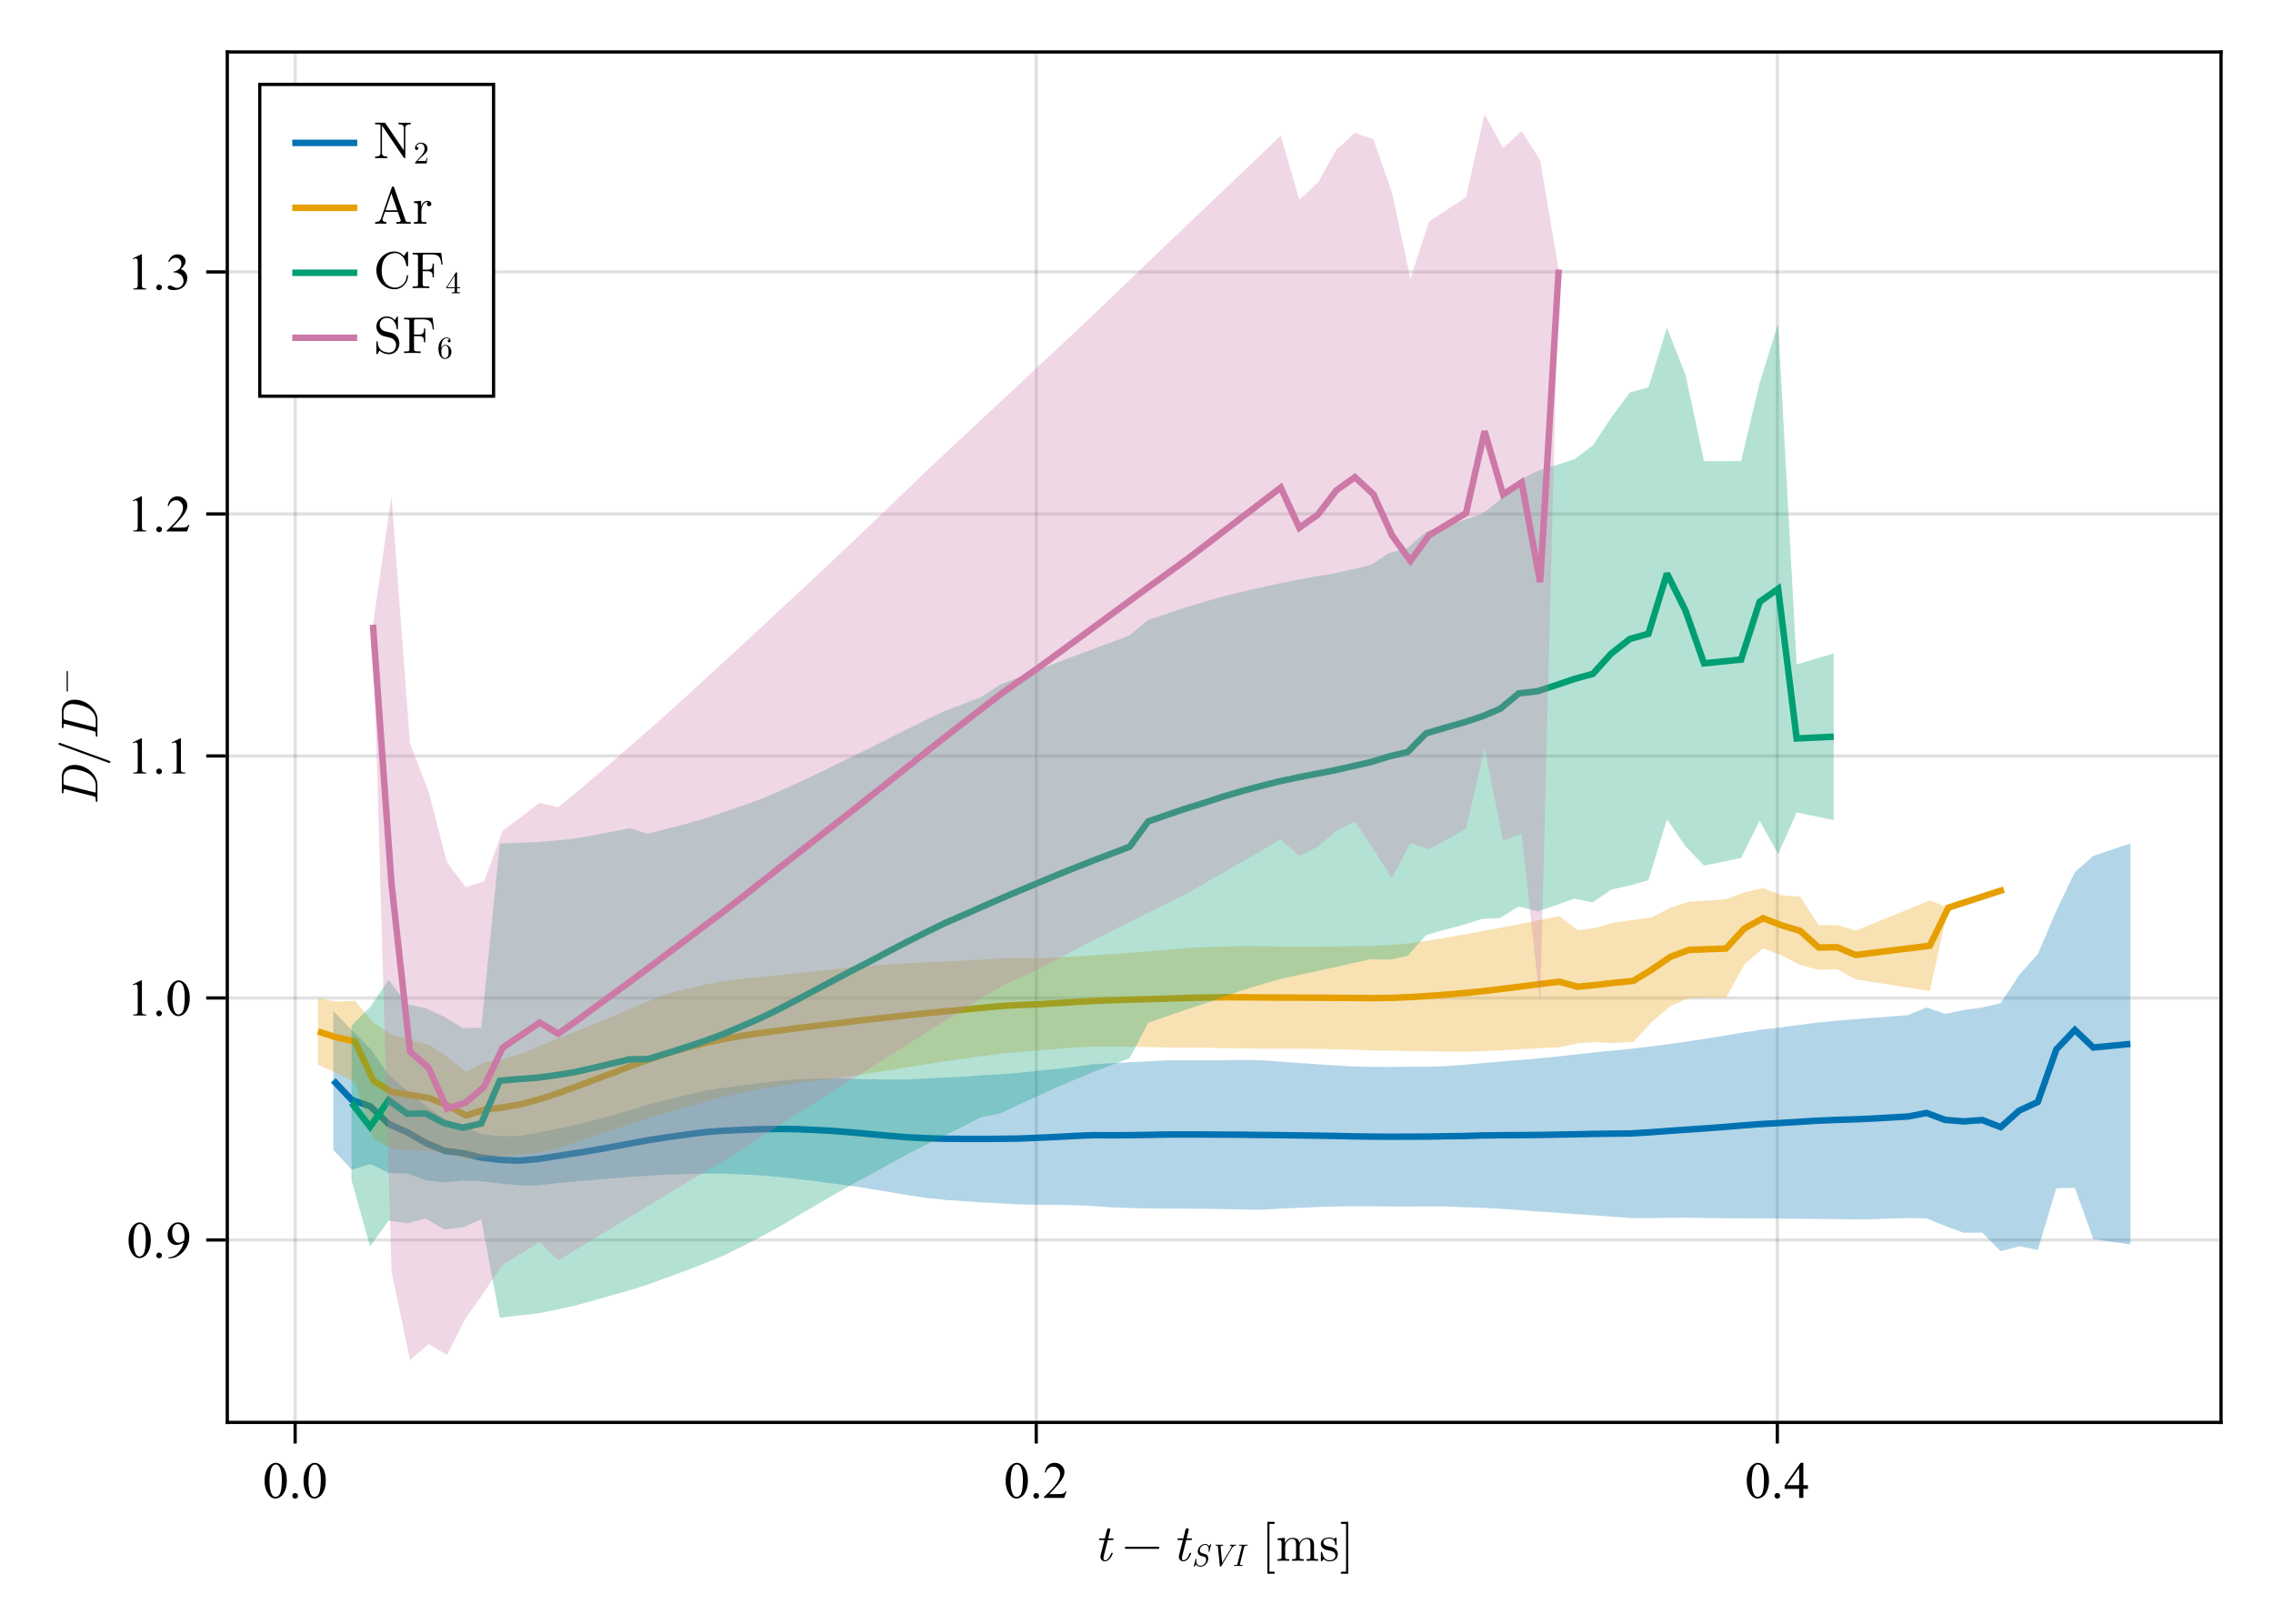 <?xml version="1.0" encoding="UTF-8"?>
<svg xmlns="http://www.w3.org/2000/svg" xmlns:xlink="http://www.w3.org/1999/xlink" width="525pt" height="375pt" viewBox="0 0 525 375" version="1.1">
<defs>
<g>
<symbol overflow="visible" id="glyph0-0-CrjXOoer">
<path style="stroke:none;" d=""/>
</symbol>
<symbol overflow="visible" id="glyph0-1-CrjXOoer">
<path style="stroke:none;" d="M 4.266 -1.719 C 4.266 -1.844 4.172 -1.844 4.094 -1.844 C 3.953 -1.844 3.953 -1.828 3.859 -1.609 C 3.641 -1.031 3.156 -0.125 2.469 -0.125 C 2.141 -0.125 2.141 -0.438 2.141 -0.625 C 2.141 -0.703 2.141 -0.906 2.234 -1.234 L 3.125 -4.797 L 4.141 -4.797 C 4.344 -4.797 4.469 -4.797 4.469 -5.031 C 4.469 -5.172 4.375 -5.172 4.172 -5.172 L 3.219 -5.172 L 3.656 -6.953 C 3.703 -7.109 3.703 -7.141 3.703 -7.203 C 3.703 -7.453 3.5 -7.516 3.391 -7.516 C 3.078 -7.516 2.969 -7.266 2.922 -7.078 L 2.453 -5.172 L 1.422 -5.172 C 1.219 -5.172 1.094 -5.172 1.094 -4.938 C 1.094 -4.797 1.203 -4.797 1.391 -4.797 L 2.359 -4.797 L 1.484 -1.359 C 1.469 -1.312 1.422 -1.109 1.422 -0.953 C 1.422 -0.344 1.828 0.125 2.453 0.125 C 3.656 0.125 4.266 -1.656 4.266 -1.719 Z M 4.266 -1.719 "/>
</symbol>
<symbol overflow="visible" id="glyph1-0-CrjXOoer">
<path style="stroke:none;" d=""/>
</symbol>
<symbol overflow="visible" id="glyph1-1-CrjXOoer">
<path style="stroke:none;" d="M 8.656 -3 C 8.656 -3.125 8.562 -3.234 8.422 -3.234 L 0.906 -3.234 C 0.781 -3.234 0.672 -3.125 0.672 -3 C 0.672 -2.875 0.781 -2.766 0.906 -2.766 L 8.422 -2.766 C 8.562 -2.766 8.656 -2.875 8.656 -3 Z M 8.656 -3 "/>
</symbol>
<symbol overflow="visible" id="glyph1-2-CrjXOoer">
<path style="stroke:none;" d=""/>
</symbol>
<symbol overflow="visible" id="glyph1-3-CrjXOoer">
<path style="stroke:none;" d="M 4.312 -1.531 C 4.312 -2.172 3.953 -2.531 3.812 -2.672 C 3.422 -3.062 2.953 -3.156 2.453 -3.25 C 1.781 -3.391 0.969 -3.547 0.969 -4.234 C 0.969 -4.656 1.281 -5.141 2.312 -5.141 C 3.641 -5.141 3.703 -4.062 3.719 -3.703 C 3.734 -3.594 3.859 -3.594 3.859 -3.594 C 4.016 -3.594 4.016 -3.641 4.016 -3.875 L 4.016 -5.094 C 4.016 -5.297 4.016 -5.375 3.891 -5.375 C 3.828 -5.375 3.797 -5.375 3.641 -5.234 C 3.609 -5.188 3.484 -5.078 3.438 -5.047 C 2.984 -5.375 2.5 -5.375 2.312 -5.375 C 0.859 -5.375 0.391 -4.578 0.391 -3.906 C 0.391 -3.484 0.594 -3.141 0.906 -2.875 C 1.297 -2.562 1.625 -2.5 2.5 -2.328 C 2.766 -2.281 3.75 -2.094 3.75 -1.219 C 3.75 -0.609 3.328 -0.125 2.391 -0.125 C 1.375 -0.125 0.953 -0.812 0.719 -1.844 C 0.688 -1.984 0.672 -2.047 0.547 -2.047 C 0.391 -2.047 0.391 -1.953 0.391 -1.734 L 0.391 -0.156 C 0.391 0.047 0.391 0.125 0.531 0.125 C 0.594 0.125 0.594 0.125 0.828 -0.109 C 0.859 -0.125 0.859 -0.156 1.062 -0.391 C 1.594 0.125 2.141 0.125 2.391 0.125 C 3.766 0.125 4.312 -0.672 4.312 -1.531 Z M 4.312 -1.531 "/>
</symbol>
<symbol overflow="visible" id="glyph2-0-CrjXOoer">
<path style="stroke:none;" d=""/>
</symbol>
<symbol overflow="visible" id="glyph2-1-CrjXOoer">
<path style="stroke:none;" d="M 4.266 -1.719 C 4.266 -1.844 4.172 -1.844 4.094 -1.844 C 3.953 -1.844 3.953 -1.828 3.859 -1.609 C 3.641 -1.031 3.156 -0.125 2.469 -0.125 C 2.141 -0.125 2.141 -0.438 2.141 -0.625 C 2.141 -0.703 2.141 -0.906 2.234 -1.234 L 3.125 -4.797 L 4.141 -4.797 C 4.344 -4.797 4.469 -4.797 4.469 -5.031 C 4.469 -5.172 4.375 -5.172 4.172 -5.172 L 3.219 -5.172 L 3.656 -6.953 C 3.703 -7.109 3.703 -7.141 3.703 -7.203 C 3.703 -7.453 3.5 -7.516 3.391 -7.516 C 3.078 -7.516 2.969 -7.266 2.922 -7.078 L 2.453 -5.172 L 1.422 -5.172 C 1.219 -5.172 1.094 -5.172 1.094 -4.938 C 1.094 -4.797 1.203 -4.797 1.391 -4.797 L 2.359 -4.797 L 1.484 -1.359 C 1.469 -1.312 1.422 -1.109 1.422 -0.953 C 1.422 -0.344 1.828 0.125 2.453 0.125 C 3.656 0.125 4.266 -1.656 4.266 -1.719 Z M 4.266 -1.719 "/>
</symbol>
<symbol overflow="visible" id="glyph3-0-CrjXOoer">
<path style="stroke:none;" d=""/>
</symbol>
<symbol overflow="visible" id="glyph3-1-CrjXOoer">
<path style="stroke:none;" d="M 3.875 -1.719 C 3.875 -1.922 3.828 -2.219 3.641 -2.453 C 3.453 -2.672 3.375 -2.688 2.688 -2.891 C 2.547 -2.938 2.328 -3 2.297 -3.016 C 2.047 -3.125 1.922 -3.344 1.922 -3.641 C 1.922 -4.234 2.484 -4.875 3.094 -4.875 C 3.766 -4.875 3.969 -4.391 3.969 -3.859 C 3.969 -3.672 3.969 -3.609 3.938 -3.453 L 3.922 -3.359 C 3.922 -3.281 4 -3.281 4.031 -3.281 C 4.109 -3.281 4.141 -3.297 4.156 -3.422 L 4.531 -4.906 C 4.547 -4.938 4.547 -4.984 4.547 -5 C 4.547 -5 4.547 -5.078 4.469 -5.078 C 4.438 -5.078 4.438 -5.078 4.359 -4.984 L 4.047 -4.594 C 3.766 -5.078 3.25 -5.078 3.109 -5.078 C 2.219 -5.078 1.438 -4.188 1.438 -3.359 C 1.438 -2.984 1.594 -2.609 2.016 -2.406 C 2.047 -2.391 2.219 -2.344 2.312 -2.312 L 2.672 -2.219 C 3.047 -2.109 3.109 -2.094 3.234 -1.953 C 3.312 -1.859 3.391 -1.703 3.391 -1.438 C 3.391 -0.781 2.828 -0.062 2.188 -0.062 C 1.641 -0.062 1.109 -0.328 1.109 -1.078 C 1.109 -1.234 1.141 -1.438 1.156 -1.516 L 1.172 -1.562 C 1.172 -1.641 1.109 -1.641 1.062 -1.641 C 0.969 -1.641 0.953 -1.625 0.922 -1.516 L 0.547 0 C 0.547 0.047 0.531 0.062 0.531 0.094 C 0.531 0.125 0.562 0.156 0.609 0.156 C 0.656 0.156 0.672 0.141 0.734 0.078 C 0.812 -0.016 1 -0.25 1.062 -0.344 C 1.328 0.047 1.797 0.156 2.172 0.156 C 3.078 0.156 3.875 -0.812 3.875 -1.719 Z M 3.875 -1.719 "/>
</symbol>
<symbol overflow="visible" id="glyph3-2-CrjXOoer">
<path style="stroke:none;" d="M 2.438 -0.141 C 2.438 -0.219 2.375 -0.219 2.234 -0.219 C 1.781 -0.219 1.781 -0.281 1.781 -0.359 C 1.781 -0.359 1.781 -0.406 1.812 -0.516 L 2.781 -4.406 C 2.844 -4.625 2.891 -4.703 3.391 -4.703 C 3.531 -4.703 3.609 -4.703 3.609 -4.828 C 3.609 -4.922 3.531 -4.922 3.516 -4.922 C 3.219 -4.922 2.922 -4.891 2.625 -4.891 C 2.328 -4.891 2.016 -4.922 1.719 -4.922 C 1.672 -4.922 1.578 -4.922 1.578 -4.797 C 1.578 -4.703 1.641 -4.703 1.781 -4.703 C 2.031 -4.703 2.234 -4.703 2.234 -4.578 C 2.234 -4.547 2.219 -4.453 2.219 -4.438 L 1.234 -0.516 C 1.172 -0.281 1.109 -0.219 0.625 -0.219 C 0.469 -0.219 0.406 -0.219 0.406 -0.094 C 0.406 -0.016 0.469 0 0.516 0 C 0.797 0 1.109 -0.016 1.391 -0.016 C 1.688 -0.016 2 0 2.297 0 C 2.344 0 2.438 0 2.438 -0.141 Z M 2.438 -0.141 "/>
</symbol>
<symbol overflow="visible" id="glyph4-0-CrjXOoer">
<path style="stroke:none;" d=""/>
</symbol>
<symbol overflow="visible" id="glyph4-1-CrjXOoer">
<path style="stroke:none;" d="M 6.25 -4.844 C 6.25 -4.844 6.234 -4.922 6.156 -4.922 C 5.984 -4.922 5.797 -4.891 5.609 -4.891 C 5.391 -4.891 5.156 -4.922 4.953 -4.922 C 4.906 -4.922 4.812 -4.922 4.812 -4.781 C 4.812 -4.703 4.875 -4.703 4.938 -4.703 C 5.047 -4.688 5.219 -4.641 5.219 -4.469 C 5.219 -4.375 5.141 -4.234 5.109 -4.172 L 3.031 -0.703 L 2.672 -4.469 C 2.672 -4.688 3.047 -4.703 3.125 -4.703 C 3.219 -4.703 3.297 -4.703 3.297 -4.828 C 3.297 -4.922 3.219 -4.922 3.203 -4.922 C 2.938 -4.922 2.641 -4.891 2.375 -4.891 C 2.125 -4.891 1.875 -4.922 1.641 -4.922 C 1.594 -4.922 1.5 -4.922 1.5 -4.781 C 1.5 -4.703 1.578 -4.703 1.672 -4.703 C 2.031 -4.703 2.047 -4.625 2.062 -4.453 L 2.5 -0.016 C 2.516 0.125 2.516 0.156 2.641 0.156 C 2.719 0.156 2.766 0.156 2.844 0.016 L 5.312 -4.109 C 5.594 -4.594 5.844 -4.672 6.109 -4.703 C 6.172 -4.703 6.25 -4.703 6.25 -4.844 Z M 6.25 -4.844 "/>
</symbol>
<symbol overflow="visible" id="glyph5-0-CrjXOoer">
<path style="stroke:none;" d=""/>
</symbol>
<symbol overflow="visible" id="glyph5-1-CrjXOoer">
<path style="stroke:none;" d="M 3.078 2.766 C 3.078 2.625 2.969 2.516 2.828 2.516 L 1.844 2.516 L 1.844 -8.516 L 2.828 -8.516 C 2.969 -8.516 3.078 -8.625 3.078 -8.766 C 3.078 -8.891 2.969 -9 2.828 -9 L 1.375 -9 L 1.375 3 L 2.828 3 C 2.969 3 3.078 2.891 3.078 2.766 Z M 3.078 2.766 "/>
</symbol>
<symbol overflow="visible" id="glyph5-2-CrjXOoer">
<path style="stroke:none;" d="M 9.75 0 L 9.75 -0.375 C 9.125 -0.375 8.828 -0.375 8.812 -0.734 L 8.812 -3.031 C 8.812 -4.062 8.812 -4.422 8.453 -4.859 C 8.281 -5.062 7.891 -5.297 7.188 -5.297 C 6.188 -5.297 5.656 -4.578 5.453 -4.125 C 5.281 -5.172 4.391 -5.297 3.859 -5.297 C 2.969 -5.297 2.406 -4.781 2.078 -4.047 L 2.078 -5.297 L 0.391 -5.172 L 0.391 -4.797 C 1.219 -4.797 1.312 -4.719 1.312 -4.125 L 1.312 -0.906 C 1.312 -0.375 1.188 -0.375 0.391 -0.375 L 0.391 0 L 1.734 -0.031 L 3.078 0 L 3.078 -0.375 C 2.281 -0.375 2.141 -0.375 2.141 -0.906 L 2.141 -3.125 C 2.141 -4.375 3 -5.047 3.766 -5.047 C 4.531 -5.047 4.656 -4.391 4.656 -3.703 L 4.656 -0.906 C 4.656 -0.375 4.531 -0.375 3.719 -0.375 L 3.719 0 L 5.078 -0.031 L 6.422 0 L 6.422 -0.375 C 5.609 -0.375 5.484 -0.375 5.484 -0.906 L 5.484 -3.125 C 5.484 -4.375 6.344 -5.047 7.109 -5.047 C 7.859 -5.047 7.984 -4.391 7.984 -3.703 L 7.984 -0.906 C 7.984 -0.375 7.859 -0.375 7.062 -0.375 L 7.062 0 L 8.406 -0.031 Z M 9.75 0 "/>
</symbol>
<symbol overflow="visible" id="glyph5-3-CrjXOoer">
<path style="stroke:none;" d="M 1.969 3 L 1.969 -9 L 0.5 -9 C 0.375 -9 0.266 -8.891 0.266 -8.766 C 0.266 -8.625 0.375 -8.516 0.5 -8.516 L 1.484 -8.516 L 1.484 2.516 L 0.5 2.516 C 0.375 2.516 0.266 2.625 0.266 2.766 C 0.266 2.891 0.375 3 0.5 3 Z M 1.969 3 "/>
</symbol>
<symbol overflow="visible" id="glyph5-4-CrjXOoer">
<path style="stroke:none;" d="M 7.312 -5.453 L 6.984 -8.156 L 0.391 -8.156 L 0.391 -7.781 L 0.688 -7.781 C 1.609 -7.781 1.625 -7.656 1.625 -7.219 L 1.625 -0.938 C 1.625 -0.5 1.609 -0.375 0.688 -0.375 L 0.391 -0.375 L 0.391 0 C 0.812 -0.031 1.75 -0.031 2.219 -0.031 C 2.719 -0.031 3.797 -0.031 4.234 0 L 4.234 -0.375 L 3.844 -0.375 C 2.703 -0.375 2.703 -0.531 2.703 -0.953 L 2.703 -3.906 L 3.734 -3.906 C 4.891 -3.906 5 -3.516 5 -2.5 L 5.297 -2.5 L 5.297 -5.672 L 5 -5.672 C 5 -4.672 4.891 -4.266 3.734 -4.266 L 2.703 -4.266 L 2.703 -7.312 C 2.703 -7.703 2.719 -7.781 3.281 -7.781 L 4.734 -7.781 C 6.531 -7.781 6.828 -7.109 7.016 -5.453 Z M 7.312 -5.453 "/>
</symbol>
<symbol overflow="visible" id="glyph6-0-CrjXOoer">
<path style="stroke:none;" d="M 1.672 0 L 1.672 -7.5 L 7.672 -7.5 L 7.672 0 Z M 1.859 -0.188 L 7.484 -0.188 L 7.484 -7.312 L 1.859 -7.312 Z M 1.859 -0.188 "/>
</symbol>
<symbol overflow="visible" id="glyph6-1-CrjXOoer">
<path style="stroke:none;" d="M 0.438 -3.922 C 0.438 -4.828 0.57 -5.609 0.844 -6.266 C 1.113 -6.922 1.477 -7.41 1.938 -7.734 C 2.289 -7.984 2.656 -8.109 3.031 -8.109 C 3.633 -8.109 4.18 -7.797 4.672 -7.172 C 5.273 -6.41 5.578 -5.367 5.578 -4.047 C 5.578 -3.129 5.441 -2.348 5.172 -1.703 C 4.91 -1.055 4.57 -0.586 4.156 -0.297 C 3.75 -0.004 3.352 0.141 2.969 0.141 C 2.207 0.141 1.578 -0.305 1.078 -1.203 C 0.648 -1.953 0.438 -2.859 0.438 -3.922 Z M 1.578 -3.781 C 1.578 -2.688 1.711 -1.797 1.984 -1.109 C 2.211 -0.523 2.547 -0.234 2.984 -0.234 C 3.191 -0.234 3.41 -0.328 3.641 -0.516 C 3.867 -0.703 4.039 -1.02 4.156 -1.469 C 4.332 -2.133 4.422 -3.082 4.422 -4.312 C 4.422 -5.219 4.328 -5.973 4.141 -6.578 C 4.004 -7.023 3.82 -7.344 3.594 -7.531 C 3.438 -7.656 3.242 -7.719 3.016 -7.719 C 2.754 -7.719 2.52 -7.598 2.312 -7.359 C 2.031 -7.035 1.836 -6.523 1.734 -5.828 C 1.629 -5.141 1.578 -4.457 1.578 -3.781 Z M 1.578 -3.781 "/>
</symbol>
<symbol overflow="visible" id="glyph7-0-CrjXOoer">
<path style="stroke:none;" d="M 1.672 0 L 1.672 -7.5 L 7.672 -7.5 L 7.672 0 Z M 1.859 -0.188 L 7.484 -0.188 L 7.484 -7.312 L 1.859 -7.312 Z M 1.859 -0.188 "/>
</symbol>
<symbol overflow="visible" id="glyph7-1-CrjXOoer">
<path style="stroke:none;" d="M 1.5 -1.141 C 1.688 -1.141 1.844 -1.07 1.969 -0.938 C 2.094 -0.812 2.156 -0.66 2.156 -0.484 C 2.156 -0.305 2.086 -0.148 1.953 -0.016 C 1.828 0.109 1.676 0.172 1.5 0.172 C 1.32 0.172 1.164 0.109 1.031 -0.016 C 0.906 -0.148 0.844 -0.305 0.844 -0.484 C 0.844 -0.672 0.906 -0.828 1.031 -0.953 C 1.164 -1.078 1.32 -1.141 1.5 -1.141 Z M 1.5 -1.141 "/>
</symbol>
<symbol overflow="visible" id="glyph7-2-CrjXOoer">
<path style="stroke:none;" d="M 0.438 -3.922 C 0.438 -4.828 0.57 -5.609 0.844 -6.266 C 1.113 -6.922 1.477 -7.41 1.938 -7.734 C 2.289 -7.984 2.656 -8.109 3.031 -8.109 C 3.633 -8.109 4.18 -7.797 4.672 -7.172 C 5.273 -6.41 5.578 -5.367 5.578 -4.047 C 5.578 -3.129 5.441 -2.348 5.172 -1.703 C 4.91 -1.055 4.57 -0.586 4.156 -0.297 C 3.75 -0.004 3.352 0.141 2.969 0.141 C 2.207 0.141 1.578 -0.305 1.078 -1.203 C 0.648 -1.953 0.438 -2.859 0.438 -3.922 Z M 1.578 -3.781 C 1.578 -2.688 1.711 -1.797 1.984 -1.109 C 2.211 -0.523 2.547 -0.234 2.984 -0.234 C 3.191 -0.234 3.41 -0.328 3.641 -0.516 C 3.867 -0.703 4.039 -1.02 4.156 -1.469 C 4.332 -2.133 4.422 -3.082 4.422 -4.312 C 4.422 -5.219 4.328 -5.973 4.141 -6.578 C 4.004 -7.023 3.82 -7.344 3.594 -7.531 C 3.438 -7.656 3.242 -7.719 3.016 -7.719 C 2.754 -7.719 2.52 -7.598 2.312 -7.359 C 2.031 -7.035 1.836 -6.523 1.734 -5.828 C 1.629 -5.141 1.578 -4.457 1.578 -3.781 Z M 1.578 -3.781 "/>
</symbol>
<symbol overflow="visible" id="glyph7-3-CrjXOoer">
<path style="stroke:none;" d="M 1.406 -7.172 L 3.344 -8.109 L 3.531 -8.109 L 3.531 -1.406 C 3.531 -0.957 3.547 -0.676 3.578 -0.562 C 3.617 -0.457 3.695 -0.375 3.812 -0.312 C 3.938 -0.258 4.176 -0.227 4.531 -0.219 L 4.531 0 L 1.547 0 L 1.547 -0.219 C 1.922 -0.227 2.16 -0.258 2.266 -0.312 C 2.379 -0.375 2.457 -0.453 2.5 -0.547 C 2.539 -0.641 2.562 -0.926 2.562 -1.406 L 2.562 -5.688 C 2.562 -6.27 2.547 -6.641 2.516 -6.797 C 2.484 -6.922 2.43 -7.016 2.359 -7.078 C 2.285 -7.141 2.195 -7.172 2.094 -7.172 C 1.945 -7.172 1.75 -7.109 1.5 -6.984 Z M 1.406 -7.172 "/>
</symbol>
<symbol overflow="visible" id="glyph8-0-CrjXOoer">
<path style="stroke:none;" d="M 1.672 0 L 1.672 -7.5 L 7.672 -7.5 L 7.672 0 Z M 1.859 -0.188 L 7.484 -0.188 L 7.484 -7.312 L 1.859 -7.312 Z M 1.859 -0.188 "/>
</symbol>
<symbol overflow="visible" id="glyph8-1-CrjXOoer">
<path style="stroke:none;" d="M 0.438 -3.922 C 0.438 -4.828 0.57 -5.609 0.844 -6.266 C 1.113 -6.922 1.477 -7.41 1.938 -7.734 C 2.289 -7.984 2.656 -8.109 3.031 -8.109 C 3.633 -8.109 4.18 -7.797 4.672 -7.172 C 5.273 -6.41 5.578 -5.367 5.578 -4.047 C 5.578 -3.129 5.441 -2.348 5.172 -1.703 C 4.91 -1.055 4.57 -0.586 4.156 -0.297 C 3.75 -0.004 3.352 0.141 2.969 0.141 C 2.207 0.141 1.578 -0.305 1.078 -1.203 C 0.648 -1.953 0.438 -2.859 0.438 -3.922 Z M 1.578 -3.781 C 1.578 -2.688 1.711 -1.797 1.984 -1.109 C 2.211 -0.523 2.547 -0.234 2.984 -0.234 C 3.191 -0.234 3.41 -0.328 3.641 -0.516 C 3.867 -0.703 4.039 -1.02 4.156 -1.469 C 4.332 -2.133 4.422 -3.082 4.422 -4.312 C 4.422 -5.219 4.328 -5.973 4.141 -6.578 C 4.004 -7.023 3.82 -7.344 3.594 -7.531 C 3.438 -7.656 3.242 -7.719 3.016 -7.719 C 2.754 -7.719 2.52 -7.598 2.312 -7.359 C 2.031 -7.035 1.836 -6.523 1.734 -5.828 C 1.629 -5.141 1.578 -4.457 1.578 -3.781 Z M 1.578 -3.781 "/>
</symbol>
<symbol overflow="visible" id="glyph8-2-CrjXOoer">
<path style="stroke:none;" d="M 1.5 -1.141 C 1.688 -1.141 1.844 -1.07 1.969 -0.938 C 2.094 -0.812 2.156 -0.66 2.156 -0.484 C 2.156 -0.305 2.086 -0.148 1.953 -0.016 C 1.828 0.109 1.676 0.172 1.5 0.172 C 1.32 0.172 1.164 0.109 1.031 -0.016 C 0.906 -0.148 0.844 -0.305 0.844 -0.484 C 0.844 -0.672 0.906 -0.828 1.031 -0.953 C 1.164 -1.078 1.32 -1.141 1.5 -1.141 Z M 1.5 -1.141 "/>
</symbol>
<symbol overflow="visible" id="glyph8-3-CrjXOoer">
<path style="stroke:none;" d="M 5.5 -1.531 L 4.953 0 L 0.266 0 L 0.266 -0.219 C 1.641 -1.477 2.609 -2.504 3.172 -3.297 C 3.734 -4.098 4.016 -4.828 4.016 -5.484 C 4.016 -5.984 3.859 -6.395 3.547 -6.719 C 3.242 -7.051 2.875 -7.219 2.438 -7.219 C 2.051 -7.219 1.703 -7.102 1.391 -6.875 C 1.078 -6.645 0.848 -6.305 0.703 -5.859 L 0.484 -5.859 C 0.586 -6.586 0.836 -7.145 1.234 -7.531 C 1.641 -7.914 2.145 -8.109 2.75 -8.109 C 3.395 -8.109 3.93 -7.898 4.359 -7.484 C 4.797 -7.078 5.016 -6.594 5.016 -6.031 C 5.016 -5.625 4.922 -5.219 4.734 -4.812 C 4.441 -4.188 3.973 -3.52 3.328 -2.812 C 2.359 -1.75 1.75 -1.109 1.5 -0.891 L 3.578 -0.891 C 4.004 -0.891 4.301 -0.906 4.469 -0.938 C 4.633 -0.969 4.785 -1.031 4.922 -1.125 C 5.066 -1.219 5.188 -1.352 5.281 -1.531 Z M 5.5 -1.531 "/>
</symbol>
<symbol overflow="visible" id="glyph8-4-CrjXOoer">
<path style="stroke:none;" d="M 5.578 -2.938 L 5.578 -2.094 L 4.516 -2.094 L 4.516 0 L 3.547 0 L 3.547 -2.094 L 0.188 -2.094 L 0.188 -2.844 L 3.875 -8.109 L 4.516 -8.109 L 4.516 -2.938 Z M 3.547 -2.938 L 3.547 -6.875 L 0.766 -2.938 Z M 3.547 -2.938 "/>
</symbol>
<symbol overflow="visible" id="glyph9-0-CrjXOoer">
<path style="stroke:none;" d=""/>
</symbol>
<symbol overflow="visible" id="glyph9-1-CrjXOoer">
<path style="stroke:none;" d="M -5.25 -9.297 C -6.969 -9.297 -8.203 -8.328 -8.203 -6.781 L -8.203 -3.031 C -8.203 -2.844 -8.203 -2.719 -7.969 -2.719 C -7.828 -2.719 -7.828 -2.812 -7.828 -3.031 C -7.828 -3.406 -7.828 -3.734 -7.625 -3.734 C -7.578 -3.734 -7.562 -3.734 -7.391 -3.688 L -0.875 -2.062 C -0.469 -1.969 -0.375 -1.891 -0.375 -1.078 C -0.375 -0.891 -0.375 -0.75 -0.141 -0.75 C 0 -0.75 0 -0.859 0 -1.062 L 0 -4.734 C 0 -7.016 -2.562 -9.297 -5.25 -9.297 Z M -5.719 -8.297 C -5 -8.297 -2.766 -7.953 -1.562 -6.938 C -0.875 -6.344 -0.375 -5.5 -0.375 -4.531 L -0.375 -3.297 C -0.375 -2.922 -0.406 -2.922 -0.484 -2.922 C -0.562 -2.922 -0.688 -2.969 -0.75 -2.969 L -7.391 -4.625 C -7.812 -4.734 -7.828 -4.828 -7.828 -5.219 L -7.828 -6.391 C -7.828 -7.359 -7.281 -8.297 -5.719 -8.297 Z M -5.719 -8.297 "/>
</symbol>
<symbol overflow="visible" id="glyph10-0-CrjXOoer">
<path style="stroke:none;" d=""/>
</symbol>
<symbol overflow="visible" id="glyph10-1-CrjXOoer">
<path style="stroke:none;" d="M -8.766 -5.344 C -8.891 -5.344 -9 -5.234 -9 -5.094 C -9 -4.984 -8.938 -4.906 -8.844 -4.875 L 2.672 -0.688 C 2.703 -0.672 2.734 -0.672 2.766 -0.672 C 2.891 -0.672 3 -0.781 3 -0.906 C 3 -1.016 2.938 -1.109 2.844 -1.141 L -8.672 -5.328 C -8.703 -5.344 -8.734 -5.344 -8.766 -5.344 Z M -8.766 -5.344 "/>
</symbol>
<symbol overflow="visible" id="glyph11-0-CrjXOoer">
<path style="stroke:none;" d=""/>
</symbol>
<symbol overflow="visible" id="glyph11-1-CrjXOoer">
<path style="stroke:none;" d="M -1.797 -5.203 C -1.875 -5.203 -1.938 -5.141 -1.938 -5.062 L -1.938 -0.547 C -1.938 -0.469 -1.875 -0.406 -1.797 -0.406 C -1.719 -0.406 -1.656 -0.469 -1.656 -0.547 L -1.656 -5.062 C -1.656 -5.141 -1.719 -5.203 -1.797 -5.203 Z M -1.797 -5.203 "/>
</symbol>
<symbol overflow="visible" id="glyph12-0-CrjXOoer">
<path style="stroke:none;" d="M 1.672 0 L 1.672 -7.5 L 7.672 -7.5 L 7.672 0 Z M 1.859 -0.188 L 7.484 -0.188 L 7.484 -7.312 L 1.859 -7.312 Z M 1.859 -0.188 "/>
</symbol>
<symbol overflow="visible" id="glyph12-1-CrjXOoer">
<path style="stroke:none;" d="M 0.438 -3.922 C 0.438 -4.828 0.57 -5.609 0.844 -6.266 C 1.113 -6.922 1.477 -7.41 1.938 -7.734 C 2.289 -7.984 2.656 -8.109 3.031 -8.109 C 3.633 -8.109 4.18 -7.797 4.672 -7.172 C 5.273 -6.41 5.578 -5.367 5.578 -4.047 C 5.578 -3.129 5.441 -2.348 5.172 -1.703 C 4.91 -1.055 4.57 -0.586 4.156 -0.297 C 3.75 -0.004 3.352 0.141 2.969 0.141 C 2.207 0.141 1.578 -0.305 1.078 -1.203 C 0.648 -1.953 0.438 -2.859 0.438 -3.922 Z M 1.578 -3.781 C 1.578 -2.688 1.711 -1.797 1.984 -1.109 C 2.211 -0.523 2.547 -0.234 2.984 -0.234 C 3.191 -0.234 3.41 -0.328 3.641 -0.516 C 3.867 -0.703 4.039 -1.02 4.156 -1.469 C 4.332 -2.133 4.422 -3.082 4.422 -4.312 C 4.422 -5.219 4.328 -5.973 4.141 -6.578 C 4.004 -7.023 3.82 -7.344 3.594 -7.531 C 3.438 -7.656 3.242 -7.719 3.016 -7.719 C 2.754 -7.719 2.52 -7.598 2.312 -7.359 C 2.031 -7.035 1.836 -6.523 1.734 -5.828 C 1.629 -5.141 1.578 -4.457 1.578 -3.781 Z M 1.578 -3.781 "/>
</symbol>
<symbol overflow="visible" id="glyph12-2-CrjXOoer">
<path style="stroke:none;" d="M 1.5 -1.141 C 1.688 -1.141 1.844 -1.07 1.969 -0.938 C 2.094 -0.812 2.156 -0.66 2.156 -0.484 C 2.156 -0.305 2.086 -0.148 1.953 -0.016 C 1.828 0.109 1.676 0.172 1.5 0.172 C 1.32 0.172 1.164 0.109 1.031 -0.016 C 0.906 -0.148 0.844 -0.305 0.844 -0.484 C 0.844 -0.672 0.906 -0.828 1.031 -0.953 C 1.164 -1.078 1.32 -1.141 1.5 -1.141 Z M 1.5 -1.141 "/>
</symbol>
<symbol overflow="visible" id="glyph13-0-CrjXOoer">
<path style="stroke:none;" d="M 1.672 0 L 1.672 -7.5 L 7.672 -7.5 L 7.672 0 Z M 1.859 -0.188 L 7.484 -0.188 L 7.484 -7.312 L 1.859 -7.312 Z M 1.859 -0.188 "/>
</symbol>
<symbol overflow="visible" id="glyph13-1-CrjXOoer">
<path style="stroke:none;" d="M 0.641 0.172 L 0.641 -0.047 C 1.141 -0.055 1.609 -0.176 2.047 -0.406 C 2.484 -0.633 2.906 -1.035 3.312 -1.609 C 3.727 -2.18 4.016 -2.805 4.172 -3.484 C 3.555 -3.086 3.004 -2.891 2.516 -2.891 C 1.953 -2.891 1.469 -3.102 1.062 -3.531 C 0.664 -3.969 0.469 -4.547 0.469 -5.266 C 0.469 -5.961 0.672 -6.582 1.078 -7.125 C 1.555 -7.781 2.18 -8.109 2.953 -8.109 C 3.609 -8.109 4.164 -7.836 4.625 -7.297 C 5.195 -6.629 5.484 -5.805 5.484 -4.828 C 5.484 -3.941 5.266 -3.117 4.828 -2.359 C 4.398 -1.598 3.801 -0.961 3.031 -0.453 C 2.395 -0.035 1.707 0.172 0.969 0.172 Z M 4.266 -3.922 C 4.336 -4.43 4.375 -4.836 4.375 -5.141 C 4.375 -5.516 4.305 -5.922 4.172 -6.359 C 4.047 -6.805 3.863 -7.145 3.625 -7.375 C 3.395 -7.613 3.129 -7.734 2.828 -7.734 C 2.473 -7.734 2.164 -7.578 1.906 -7.266 C 1.645 -6.953 1.516 -6.484 1.516 -5.859 C 1.516 -5.035 1.691 -4.395 2.047 -3.938 C 2.297 -3.594 2.609 -3.422 2.984 -3.422 C 3.16 -3.422 3.367 -3.461 3.609 -3.547 C 3.859 -3.641 4.078 -3.766 4.266 -3.922 Z M 4.266 -3.922 "/>
</symbol>
<symbol overflow="visible" id="glyph14-0-CrjXOoer">
<path style="stroke:none;" d="M 1.672 0 L 1.672 -7.5 L 7.672 -7.5 L 7.672 0 Z M 1.859 -0.188 L 7.484 -0.188 L 7.484 -7.312 L 1.859 -7.312 Z M 1.859 -0.188 "/>
</symbol>
<symbol overflow="visible" id="glyph14-1-CrjXOoer">
<path style="stroke:none;" d="M 1.406 -7.172 L 3.344 -8.109 L 3.531 -8.109 L 3.531 -1.406 C 3.531 -0.957 3.547 -0.676 3.578 -0.562 C 3.617 -0.457 3.695 -0.375 3.812 -0.312 C 3.938 -0.258 4.176 -0.227 4.531 -0.219 L 4.531 0 L 1.547 0 L 1.547 -0.219 C 1.922 -0.227 2.16 -0.258 2.266 -0.312 C 2.379 -0.375 2.457 -0.453 2.5 -0.547 C 2.539 -0.641 2.562 -0.926 2.562 -1.406 L 2.562 -5.688 C 2.562 -6.27 2.547 -6.641 2.516 -6.797 C 2.484 -6.922 2.43 -7.016 2.359 -7.078 C 2.285 -7.141 2.195 -7.172 2.094 -7.172 C 1.945 -7.172 1.75 -7.109 1.5 -6.984 Z M 1.406 -7.172 "/>
</symbol>
<symbol overflow="visible" id="glyph14-2-CrjXOoer">
<path style="stroke:none;" d="M 1.5 -1.141 C 1.688 -1.141 1.844 -1.07 1.969 -0.938 C 2.094 -0.812 2.156 -0.66 2.156 -0.484 C 2.156 -0.305 2.086 -0.148 1.953 -0.016 C 1.828 0.109 1.676 0.172 1.5 0.172 C 1.32 0.172 1.164 0.109 1.031 -0.016 C 0.906 -0.148 0.844 -0.305 0.844 -0.484 C 0.844 -0.672 0.906 -0.828 1.031 -0.953 C 1.164 -1.078 1.32 -1.141 1.5 -1.141 Z M 1.5 -1.141 "/>
</symbol>
<symbol overflow="visible" id="glyph15-0-CrjXOoer">
<path style="stroke:none;" d="M 1.672 0 L 1.672 -7.5 L 7.672 -7.5 L 7.672 0 Z M 1.859 -0.188 L 7.484 -0.188 L 7.484 -7.312 L 1.859 -7.312 Z M 1.859 -0.188 "/>
</symbol>
<symbol overflow="visible" id="glyph15-1-CrjXOoer">
<path style="stroke:none;" d="M 1.406 -7.172 L 3.344 -8.109 L 3.531 -8.109 L 3.531 -1.406 C 3.531 -0.957 3.547 -0.676 3.578 -0.562 C 3.617 -0.457 3.695 -0.375 3.812 -0.312 C 3.938 -0.258 4.176 -0.227 4.531 -0.219 L 4.531 0 L 1.547 0 L 1.547 -0.219 C 1.922 -0.227 2.16 -0.258 2.266 -0.312 C 2.379 -0.375 2.457 -0.453 2.5 -0.547 C 2.539 -0.641 2.562 -0.926 2.562 -1.406 L 2.562 -5.688 C 2.562 -6.27 2.547 -6.641 2.516 -6.797 C 2.484 -6.922 2.43 -7.016 2.359 -7.078 C 2.285 -7.141 2.195 -7.172 2.094 -7.172 C 1.945 -7.172 1.75 -7.109 1.5 -6.984 Z M 1.406 -7.172 "/>
</symbol>
<symbol overflow="visible" id="glyph15-2-CrjXOoer">
<path style="stroke:none;" d="M 1.5 -1.141 C 1.688 -1.141 1.844 -1.07 1.969 -0.938 C 2.094 -0.812 2.156 -0.66 2.156 -0.484 C 2.156 -0.305 2.086 -0.148 1.953 -0.016 C 1.828 0.109 1.676 0.172 1.5 0.172 C 1.32 0.172 1.164 0.109 1.031 -0.016 C 0.906 -0.148 0.844 -0.305 0.844 -0.484 C 0.844 -0.672 0.906 -0.828 1.031 -0.953 C 1.164 -1.078 1.32 -1.141 1.5 -1.141 Z M 1.5 -1.141 "/>
</symbol>
<symbol overflow="visible" id="glyph16-0-CrjXOoer">
<path style="stroke:none;" d="M 1.672 0 L 1.672 -7.5 L 7.672 -7.5 L 7.672 0 Z M 1.859 -0.188 L 7.484 -0.188 L 7.484 -7.312 L 1.859 -7.312 Z M 1.859 -0.188 "/>
</symbol>
<symbol overflow="visible" id="glyph16-1-CrjXOoer">
<path style="stroke:none;" d="M 5.5 -1.531 L 4.953 0 L 0.266 0 L 0.266 -0.219 C 1.641 -1.477 2.609 -2.504 3.172 -3.297 C 3.734 -4.098 4.016 -4.828 4.016 -5.484 C 4.016 -5.984 3.859 -6.395 3.547 -6.719 C 3.242 -7.051 2.875 -7.219 2.438 -7.219 C 2.051 -7.219 1.703 -7.102 1.391 -6.875 C 1.078 -6.645 0.848 -6.305 0.703 -5.859 L 0.484 -5.859 C 0.586 -6.586 0.836 -7.145 1.234 -7.531 C 1.641 -7.914 2.145 -8.109 2.75 -8.109 C 3.395 -8.109 3.93 -7.898 4.359 -7.484 C 4.797 -7.078 5.016 -6.594 5.016 -6.031 C 5.016 -5.625 4.922 -5.219 4.734 -4.812 C 4.441 -4.188 3.973 -3.52 3.328 -2.812 C 2.359 -1.75 1.75 -1.109 1.5 -0.891 L 3.578 -0.891 C 4.004 -0.891 4.301 -0.906 4.469 -0.938 C 4.633 -0.969 4.785 -1.031 4.922 -1.125 C 5.066 -1.219 5.188 -1.352 5.281 -1.531 Z M 5.5 -1.531 "/>
</symbol>
<symbol overflow="visible" id="glyph17-0-CrjXOoer">
<path style="stroke:none;" d="M 1.672 0 L 1.672 -7.5 L 7.672 -7.5 L 7.672 0 Z M 1.859 -0.188 L 7.484 -0.188 L 7.484 -7.312 L 1.859 -7.312 Z M 1.859 -0.188 "/>
</symbol>
<symbol overflow="visible" id="glyph17-1-CrjXOoer">
<path style="stroke:none;" d="M 1.406 -7.172 L 3.344 -8.109 L 3.531 -8.109 L 3.531 -1.406 C 3.531 -0.957 3.547 -0.676 3.578 -0.562 C 3.617 -0.457 3.695 -0.375 3.812 -0.312 C 3.938 -0.258 4.176 -0.227 4.531 -0.219 L 4.531 0 L 1.547 0 L 1.547 -0.219 C 1.922 -0.227 2.16 -0.258 2.266 -0.312 C 2.379 -0.375 2.457 -0.453 2.5 -0.547 C 2.539 -0.641 2.562 -0.926 2.562 -1.406 L 2.562 -5.688 C 2.562 -6.27 2.547 -6.641 2.516 -6.797 C 2.484 -6.922 2.43 -7.016 2.359 -7.078 C 2.285 -7.141 2.195 -7.172 2.094 -7.172 C 1.945 -7.172 1.75 -7.109 1.5 -6.984 Z M 1.406 -7.172 "/>
</symbol>
<symbol overflow="visible" id="glyph17-2-CrjXOoer">
<path style="stroke:none;" d="M 1.5 -1.141 C 1.688 -1.141 1.844 -1.07 1.969 -0.938 C 2.094 -0.812 2.156 -0.66 2.156 -0.484 C 2.156 -0.305 2.086 -0.148 1.953 -0.016 C 1.828 0.109 1.676 0.172 1.5 0.172 C 1.32 0.172 1.164 0.109 1.031 -0.016 C 0.906 -0.148 0.844 -0.305 0.844 -0.484 C 0.844 -0.672 0.906 -0.828 1.031 -0.953 C 1.164 -1.078 1.32 -1.141 1.5 -1.141 Z M 1.5 -1.141 "/>
</symbol>
<symbol overflow="visible" id="glyph18-0-CrjXOoer">
<path style="stroke:none;" d="M 1.672 0 L 1.672 -7.5 L 7.672 -7.5 L 7.672 0 Z M 1.859 -0.188 L 7.484 -0.188 L 7.484 -7.312 L 1.859 -7.312 Z M 1.859 -0.188 "/>
</symbol>
<symbol overflow="visible" id="glyph18-1-CrjXOoer">
<path style="stroke:none;" d="M 0.609 -6.438 C 0.836 -6.969 1.125 -7.379 1.469 -7.672 C 1.812 -7.961 2.242 -8.109 2.766 -8.109 C 3.398 -8.109 3.883 -7.898 4.219 -7.484 C 4.477 -7.18 4.609 -6.852 4.609 -6.5 C 4.609 -5.914 4.242 -5.316 3.516 -4.703 C 4.004 -4.516 4.375 -4.242 4.625 -3.891 C 4.875 -3.535 5 -3.113 5 -2.625 C 5 -1.938 4.781 -1.344 4.344 -0.844 C 3.781 -0.188 2.957 0.141 1.875 0.141 C 1.332 0.141 0.961 0.07 0.766 -0.062 C 0.578 -0.195 0.484 -0.336 0.484 -0.484 C 0.484 -0.598 0.531 -0.695 0.625 -0.781 C 0.719 -0.875 0.828 -0.922 0.953 -0.922 C 1.055 -0.922 1.156 -0.906 1.25 -0.875 C 1.32 -0.852 1.473 -0.781 1.703 -0.656 C 1.941 -0.531 2.102 -0.457 2.188 -0.438 C 2.332 -0.395 2.488 -0.375 2.656 -0.375 C 3.051 -0.375 3.395 -0.523 3.688 -0.828 C 3.988 -1.141 4.141 -1.504 4.141 -1.922 C 4.141 -2.234 4.07 -2.535 3.938 -2.828 C 3.832 -3.047 3.719 -3.211 3.594 -3.328 C 3.426 -3.484 3.195 -3.625 2.906 -3.75 C 2.613 -3.875 2.316 -3.938 2.016 -3.938 L 1.828 -3.938 L 1.828 -4.125 C 2.129 -4.156 2.438 -4.266 2.75 -4.453 C 3.062 -4.641 3.285 -4.859 3.422 -5.109 C 3.566 -5.367 3.641 -5.656 3.641 -5.969 C 3.641 -6.363 3.516 -6.688 3.266 -6.938 C 3.016 -7.188 2.703 -7.312 2.328 -7.312 C 1.711 -7.312 1.203 -6.988 0.797 -6.344 Z M 0.609 -6.438 "/>
</symbol>
<symbol overflow="visible" id="glyph19-0-CrjXOoer">
<path style="stroke:none;" d=""/>
</symbol>
<symbol overflow="visible" id="glyph19-1-CrjXOoer">
<path style="stroke:none;" d="M 8.594 -7.828 L 8.594 -8.203 L 7.188 -8.156 L 5.781 -8.203 L 5.781 -7.828 C 7.016 -7.828 7.016 -7.266 7.016 -6.938 L 7.016 -1.812 L 2.781 -8.047 C 2.672 -8.188 2.656 -8.203 2.438 -8.203 L 0.391 -8.203 L 0.391 -7.828 L 0.75 -7.828 C 0.922 -7.828 1.156 -7.812 1.344 -7.797 C 1.625 -7.766 1.625 -7.75 1.625 -7.531 L 1.625 -1.266 C 1.625 -0.938 1.625 -0.375 0.391 -0.375 L 0.391 0 L 1.797 -0.031 L 3.203 0 L 3.203 -0.375 C 1.969 -0.375 1.969 -0.938 1.969 -1.266 L 1.969 -7.5 C 2.031 -7.438 2.047 -7.422 2.094 -7.359 L 6.984 -0.156 C 7.094 -0.016 7.109 0 7.188 0 C 7.359 0 7.359 -0.078 7.359 -0.312 L 7.359 -6.938 C 7.359 -7.266 7.359 -7.828 8.594 -7.828 Z M 8.594 -7.828 "/>
</symbol>
<symbol overflow="visible" id="glyph19-2-CrjXOoer">
<path style="stroke:none;" d="M 7.984 -2.797 C 7.984 -2.922 7.984 -3 7.828 -3 C 7.688 -3 7.688 -2.922 7.688 -2.812 C 7.578 -1.094 6.297 -0.109 4.984 -0.109 C 4.266 -0.109 1.906 -0.516 1.906 -4.094 C 1.906 -7.688 4.25 -8.094 4.984 -8.094 C 6.281 -8.094 7.359 -7 7.594 -5.25 C 7.625 -5.078 7.625 -5.047 7.781 -5.047 C 7.984 -5.047 7.984 -5.078 7.984 -5.328 L 7.984 -8.172 C 7.984 -8.375 7.984 -8.453 7.844 -8.453 C 7.797 -8.453 7.75 -8.453 7.656 -8.312 L 7.062 -7.422 C 6.609 -7.859 6 -8.453 4.844 -8.453 C 2.609 -8.453 0.672 -6.547 0.672 -4.109 C 0.672 -1.625 2.609 0.266 4.844 0.266 C 6.797 0.266 7.984 -1.406 7.984 -2.797 Z M 7.984 -2.797 "/>
</symbol>
<symbol overflow="visible" id="glyph19-3-CrjXOoer">
<path style="stroke:none;" d="M 7.312 -5.453 L 6.984 -8.156 L 0.391 -8.156 L 0.391 -7.781 L 0.688 -7.781 C 1.609 -7.781 1.625 -7.656 1.625 -7.219 L 1.625 -0.938 C 1.625 -0.5 1.609 -0.375 0.688 -0.375 L 0.391 -0.375 L 0.391 0 C 0.812 -0.031 1.75 -0.031 2.219 -0.031 C 2.719 -0.031 3.797 -0.031 4.234 0 L 4.234 -0.375 L 3.844 -0.375 C 2.703 -0.375 2.703 -0.531 2.703 -0.953 L 2.703 -3.906 L 3.734 -3.906 C 4.891 -3.906 5 -3.516 5 -2.5 L 5.297 -2.5 L 5.297 -5.672 L 5 -5.672 C 5 -4.672 4.891 -4.266 3.734 -4.266 L 2.703 -4.266 L 2.703 -7.312 C 2.703 -7.703 2.719 -7.781 3.281 -7.781 L 4.734 -7.781 C 6.531 -7.781 6.828 -7.109 7.016 -5.453 Z M 7.312 -5.453 "/>
</symbol>
<symbol overflow="visible" id="glyph20-0-CrjXOoer">
<path style="stroke:none;" d=""/>
</symbol>
<symbol overflow="visible" id="glyph20-1-CrjXOoer">
<path style="stroke:none;" d="M 3.234 -1.25 L 3.047 -1.25 C 3.016 -1.031 2.969 -0.719 2.891 -0.609 C 2.844 -0.547 2.375 -0.547 2.219 -0.547 L 0.922 -0.547 L 1.672 -1.297 C 2.797 -2.297 3.234 -2.672 3.234 -3.406 C 3.234 -4.219 2.578 -4.797 1.703 -4.797 C 0.891 -4.797 0.359 -4.141 0.359 -3.5 C 0.359 -3.094 0.719 -3.094 0.734 -3.094 C 0.859 -3.094 1.109 -3.172 1.109 -3.469 C 1.109 -3.656 0.984 -3.844 0.734 -3.844 C 0.672 -3.844 0.656 -3.844 0.641 -3.844 C 0.812 -4.312 1.203 -4.578 1.609 -4.578 C 2.266 -4.578 2.578 -3.984 2.578 -3.406 C 2.578 -2.828 2.219 -2.25 1.828 -1.812 L 0.438 -0.266 C 0.359 -0.188 0.359 -0.172 0.359 0 L 3.031 0 Z M 3.234 -1.25 "/>
</symbol>
<symbol overflow="visible" id="glyph21-0-CrjXOoer">
<path style="stroke:none;" d=""/>
</symbol>
<symbol overflow="visible" id="glyph21-1-CrjXOoer">
<path style="stroke:none;" d="M 8.609 0 L 8.609 -0.375 L 8.391 -0.375 C 7.672 -0.375 7.5 -0.453 7.375 -0.859 L 4.781 -8.359 C 4.719 -8.516 4.688 -8.594 4.5 -8.594 C 4.312 -8.594 4.266 -8.516 4.219 -8.359 L 1.734 -1.172 C 1.516 -0.562 1.031 -0.391 0.391 -0.375 L 0.391 0 L 1.609 -0.031 L 2.984 0 L 2.984 -0.375 C 2.391 -0.375 2.094 -0.672 2.094 -0.984 C 2.094 -1.016 2.094 -1.141 2.109 -1.156 L 2.656 -2.734 L 5.625 -2.734 L 6.266 -0.906 C 6.281 -0.859 6.297 -0.781 6.297 -0.734 C 6.297 -0.375 5.625 -0.375 5.297 -0.375 L 5.297 0 C 5.734 -0.031 6.578 -0.031 7.031 -0.031 Z M 5.5 -3.109 L 2.797 -3.109 L 4.141 -7.016 Z M 5.5 -3.109 "/>
</symbol>
<symbol overflow="visible" id="glyph22-0-CrjXOoer">
<path style="stroke:none;" d=""/>
</symbol>
<symbol overflow="visible" id="glyph22-1-CrjXOoer">
<path style="stroke:none;" d="M 4.375 -4.578 C 4.375 -4.953 4 -5.297 3.484 -5.297 C 2.609 -5.297 2.172 -4.5 2 -3.984 L 2 -5.297 L 0.344 -5.172 L 0.344 -4.797 C 1.172 -4.797 1.266 -4.719 1.266 -4.125 L 1.266 -0.906 C 1.266 -0.375 1.141 -0.375 0.344 -0.375 L 0.344 0 L 1.703 -0.031 C 2.188 -0.031 2.75 -0.031 3.234 0 L 3.234 -0.375 L 2.969 -0.375 C 2.094 -0.375 2.062 -0.5 2.062 -0.938 L 2.062 -2.781 C 2.062 -3.969 2.562 -5.047 3.484 -5.047 C 3.562 -5.047 3.594 -5.047 3.609 -5.031 C 3.578 -5.016 3.344 -4.875 3.344 -4.562 C 3.344 -4.219 3.594 -4.047 3.859 -4.047 C 4.062 -4.047 4.375 -4.188 4.375 -4.578 Z M 4.375 -4.578 "/>
</symbol>
<symbol overflow="visible" id="glyph23-0-CrjXOoer">
<path style="stroke:none;" d=""/>
</symbol>
<symbol overflow="visible" id="glyph23-1-CrjXOoer">
<path style="stroke:none;" d="M 3.391 -1.188 L 3.391 -1.406 L 2.672 -1.406 L 2.672 -4.688 C 2.672 -4.828 2.672 -4.875 2.562 -4.875 C 2.5 -4.875 2.469 -4.875 2.406 -4.797 L 0.203 -1.406 L 0.203 -1.188 L 2.125 -1.188 L 2.125 -0.562 C 2.125 -0.297 2.109 -0.219 1.562 -0.219 L 1.422 -0.219 L 1.422 0 C 1.719 -0.016 2.094 -0.016 2.391 -0.016 C 2.688 -0.016 3.078 -0.016 3.375 0 L 3.375 -0.219 L 3.219 -0.219 C 2.688 -0.219 2.672 -0.297 2.672 -0.562 L 2.672 -1.188 Z M 2.156 -1.406 L 0.406 -1.406 L 2.156 -4.094 Z M 2.156 -1.406 "/>
</symbol>
<symbol overflow="visible" id="glyph24-0-CrjXOoer">
<path style="stroke:none;" d=""/>
</symbol>
<symbol overflow="visible" id="glyph24-1-CrjXOoer">
<path style="stroke:none;" d="M 5.984 -2.234 C 5.984 -3.438 5.203 -4.422 4.188 -4.656 L 2.656 -5.031 C 1.906 -5.203 1.438 -5.859 1.438 -6.547 C 1.438 -7.391 2.094 -8.125 3.031 -8.125 C 5.031 -8.125 5.297 -6.156 5.359 -5.609 C 5.375 -5.547 5.375 -5.469 5.516 -5.469 C 5.656 -5.469 5.656 -5.531 5.656 -5.766 L 5.656 -8.172 C 5.656 -8.375 5.656 -8.453 5.531 -8.453 C 5.453 -8.453 5.438 -8.453 5.359 -8.297 L 4.938 -7.625 C 4.578 -7.969 4.078 -8.453 3.016 -8.453 C 1.688 -8.453 0.672 -7.406 0.672 -6.125 C 0.672 -5.141 1.312 -4.266 2.25 -3.938 C 2.375 -3.891 2.984 -3.75 3.828 -3.547 C 4.156 -3.453 4.516 -3.375 4.844 -2.922 C 5.094 -2.609 5.219 -2.219 5.219 -1.828 C 5.219 -0.969 4.625 -0.109 3.609 -0.109 C 3.266 -0.109 2.359 -0.172 1.719 -0.75 C 1.016 -1.406 0.984 -2.172 0.969 -2.609 C 0.953 -2.719 0.859 -2.719 0.828 -2.719 C 0.672 -2.719 0.672 -2.641 0.672 -2.422 L 0.672 -0.031 C 0.672 0.188 0.672 0.266 0.797 0.266 C 0.891 0.266 0.906 0.234 0.984 0.109 C 0.984 0.109 1.016 0.062 1.422 -0.578 C 1.781 -0.172 2.562 0.266 3.625 0.266 C 5.031 0.266 5.984 -0.906 5.984 -2.234 Z M 5.984 -2.234 "/>
</symbol>
<symbol overflow="visible" id="glyph25-0-CrjXOoer">
<path style="stroke:none;" d=""/>
</symbol>
<symbol overflow="visible" id="glyph25-1-CrjXOoer">
<path style="stroke:none;" d="M 3.297 -1.469 C 3.297 -2.391 2.656 -3.078 1.844 -3.078 C 1.359 -3.078 1.094 -2.703 0.953 -2.359 L 0.953 -2.531 C 0.953 -4.359 1.844 -4.625 2.219 -4.625 C 2.391 -4.625 2.688 -4.578 2.844 -4.328 C 2.734 -4.328 2.453 -4.328 2.453 -4 C 2.453 -3.781 2.625 -3.672 2.781 -3.672 C 2.891 -3.672 3.109 -3.734 3.109 -4.016 C 3.109 -4.453 2.797 -4.797 2.203 -4.797 C 1.281 -4.797 0.297 -3.875 0.297 -2.281 C 0.297 -0.359 1.141 0.156 1.812 0.156 C 2.609 0.156 3.297 -0.516 3.297 -1.469 Z M 2.641 -1.484 C 2.641 -1.125 2.641 -0.766 2.516 -0.516 C 2.312 -0.078 1.969 -0.047 1.812 -0.047 C 1.359 -0.047 1.141 -0.469 1.094 -0.578 C 0.969 -0.922 0.969 -1.5 0.969 -1.625 C 0.969 -2.188 1.203 -2.906 1.844 -2.906 C 1.953 -2.906 2.297 -2.906 2.516 -2.469 C 2.641 -2.203 2.641 -1.828 2.641 -1.484 Z M 2.641 -1.484 "/>
</symbol>
</g>
</defs>
<g id="surface1-CrjXOoer">
<rect x="0" y="0" width="525" height="375" style="fill:rgb(100%,100%,100%);fill-opacity:1;stroke:none;"/>
<path style=" stroke:none;fill-rule:nonzero;fill:rgb(100%,100%,100%);fill-opacity:1;" d="M 52.5 328.5 L 513 328.5 L 513 12 L 52.5 12 Z M 52.5 328.5 "/>
<path style="fill:none;stroke-width:1;stroke-linecap:butt;stroke-linejoin:miter;stroke:rgb(0%,0%,0%);stroke-opacity:0.12;stroke-miterlimit:2;" d="M 90.891 438 L 90.891 16 " transform="matrix(0.75,0,0,0.75,0,0)"/>
<path style="fill:none;stroke-width:1;stroke-linecap:butt;stroke-linejoin:miter;stroke:rgb(0%,0%,0%);stroke-opacity:0.12;stroke-miterlimit:2;" d="M 319.12 438 L 319.12 16 " transform="matrix(0.75,0,0,0.75,0,0)"/>
<path style="fill:none;stroke-width:1;stroke-linecap:butt;stroke-linejoin:miter;stroke:rgb(0%,0%,0%);stroke-opacity:0.12;stroke-miterlimit:2;" d="M 547.349 438 L 547.349 16 " transform="matrix(0.75,0,0,0.75,0,0)"/>
<path style="fill:none;stroke-width:1;stroke-linecap:butt;stroke-linejoin:miter;stroke:rgb(0%,0%,0%);stroke-opacity:0.12;stroke-miterlimit:2;" d="M 70 381.823 L 684 381.823 " transform="matrix(0.75,0,0,0.75,0,0)"/>
<path style="fill:none;stroke-width:1;stroke-linecap:butt;stroke-linejoin:miter;stroke:rgb(0%,0%,0%);stroke-opacity:0.12;stroke-miterlimit:2;" d="M 70 307.302 L 684 307.302 " transform="matrix(0.75,0,0,0.75,0,0)"/>
<path style="fill:none;stroke-width:1;stroke-linecap:butt;stroke-linejoin:miter;stroke:rgb(0%,0%,0%);stroke-opacity:0.12;stroke-miterlimit:2;" d="M 70 232.781 L 684 232.781 " transform="matrix(0.75,0,0,0.75,0,0)"/>
<path style="fill:none;stroke-width:1;stroke-linecap:butt;stroke-linejoin:miter;stroke:rgb(0%,0%,0%);stroke-opacity:0.12;stroke-miterlimit:2;" d="M 70 158.26 L 684 158.26 " transform="matrix(0.75,0,0,0.75,0,0)"/>
<path style="fill:none;stroke-width:1;stroke-linecap:butt;stroke-linejoin:miter;stroke:rgb(0%,0%,0%);stroke-opacity:0.12;stroke-miterlimit:2;" d="M 70 83.734 L 684 83.734 " transform="matrix(0.75,0,0,0.75,0,0)"/>
<g style="fill:rgb(0%,0%,0%);fill-opacity:1;">
  <use xlink:href="#glyph0-1-CrjXOoer" x="252.743" y="360.461"/>
</g>
<g style="fill:rgb(0%,0%,0%);fill-opacity:1;">
  <use xlink:href="#glyph1-1-CrjXOoer" x="259.127" y="360.461"/>
</g>
<g style="fill:rgb(0%,0%,0%);fill-opacity:1;">
  <use xlink:href="#glyph2-1-CrjXOoer" x="270.863" y="360.461"/>
</g>
<g style="fill:rgb(0%,0%,0%);fill-opacity:1;">
  <use xlink:href="#glyph3-1-CrjXOoer" x="275.202" y="361.661"/>
</g>
<g style="fill:rgb(0%,0%,0%);fill-opacity:1;">
  <use xlink:href="#glyph4-1-CrjXOoer" x="279.248" y="361.661"/>
</g>
<g style="fill:rgb(0%,0%,0%);fill-opacity:1;">
  <use xlink:href="#glyph3-2-CrjXOoer" x="284.598" y="361.661"/>
</g>
<g style="fill:rgb(0%,0%,0%);fill-opacity:1;">
  <use xlink:href="#glyph1-2-CrjXOoer" x="287.377" y="360.461"/>
</g>
<g style="fill:rgb(0%,0%,0%);fill-opacity:1;">
  <use xlink:href="#glyph5-1-CrjXOoer" x="291.361" y="360.461"/>
</g>
<g style="fill:rgb(0%,0%,0%);fill-opacity:1;">
  <use xlink:href="#glyph5-2-CrjXOoer" x="294.697" y="360.461"/>
</g>
<g style="fill:rgb(0%,0%,0%);fill-opacity:1;">
  <use xlink:href="#glyph1-3-CrjXOoer" x="304.693" y="360.461"/>
</g>
<g style="fill:rgb(0%,0%,0%);fill-opacity:1;">
  <use xlink:href="#glyph5-3-CrjXOoer" x="309.421" y="360.461"/>
</g>
<g style="fill:rgb(0%,0%,0%);fill-opacity:1;">
  <use xlink:href="#glyph6-1-CrjXOoer" x="60.67" y="345.943"/>
</g>
<g style="fill:rgb(0%,0%,0%);fill-opacity:1;">
  <use xlink:href="#glyph7-1-CrjXOoer" x="66.67" y="345.943"/>
</g>
<g style="fill:rgb(0%,0%,0%);fill-opacity:1;">
  <use xlink:href="#glyph7-2-CrjXOoer" x="69.67" y="345.943"/>
</g>
<g style="fill:rgb(0%,0%,0%);fill-opacity:1;">
  <use xlink:href="#glyph8-1-CrjXOoer" x="231.84" y="345.943"/>
</g>
<g style="fill:rgb(0%,0%,0%);fill-opacity:1;">
  <use xlink:href="#glyph8-2-CrjXOoer" x="237.84" y="345.943"/>
</g>
<g style="fill:rgb(0%,0%,0%);fill-opacity:1;">
  <use xlink:href="#glyph8-3-CrjXOoer" x="240.84" y="345.943"/>
</g>
<g style="fill:rgb(0%,0%,0%);fill-opacity:1;">
  <use xlink:href="#glyph8-1-CrjXOoer" x="403.01" y="345.943"/>
</g>
<g style="fill:rgb(0%,0%,0%);fill-opacity:1;">
  <use xlink:href="#glyph8-2-CrjXOoer" x="409.01" y="345.943"/>
</g>
<g style="fill:rgb(0%,0%,0%);fill-opacity:1;">
  <use xlink:href="#glyph8-4-CrjXOoer" x="412.01" y="345.943"/>
</g>
<g style="fill:rgb(0%,0%,0%);fill-opacity:1;">
  <use xlink:href="#glyph9-1-CrjXOoer" x="22.5" y="185.951"/>
</g>
<g style="fill:rgb(0%,0%,0%);fill-opacity:1;">
  <use xlink:href="#glyph10-1-CrjXOoer" x="22.5" y="176.891"/>
</g>
<g style="fill:rgb(0%,0%,0%);fill-opacity:1;">
  <use xlink:href="#glyph9-1-CrjXOoer" x="22.5" y="170.891"/>
</g>
<g style="fill:rgb(0%,0%,0%);fill-opacity:1;">
  <use xlink:href="#glyph11-1-CrjXOoer" x="17.328" y="160.151"/>
</g>
<g style="fill:rgb(0%,0%,0%);fill-opacity:1;">
  <use xlink:href="#glyph12-1-CrjXOoer" x="29.25" y="290.417"/>
</g>
<g style="fill:rgb(0%,0%,0%);fill-opacity:1;">
  <use xlink:href="#glyph12-2-CrjXOoer" x="35.25" y="290.417"/>
</g>
<g style="fill:rgb(0%,0%,0%);fill-opacity:1;">
  <use xlink:href="#glyph13-1-CrjXOoer" x="38.25" y="290.417"/>
</g>
<g style="fill:rgb(0%,0%,0%);fill-opacity:1;">
  <use xlink:href="#glyph14-1-CrjXOoer" x="29.25" y="234.526"/>
</g>
<g style="fill:rgb(0%,0%,0%);fill-opacity:1;">
  <use xlink:href="#glyph14-2-CrjXOoer" x="35.25" y="234.526"/>
</g>
<g style="fill:rgb(0%,0%,0%);fill-opacity:1;">
  <use xlink:href="#glyph7-2-CrjXOoer" x="38.25" y="234.526"/>
</g>
<g style="fill:rgb(0%,0%,0%);fill-opacity:1;">
  <use xlink:href="#glyph14-1-CrjXOoer" x="29.25" y="178.634"/>
</g>
<g style="fill:rgb(0%,0%,0%);fill-opacity:1;">
  <use xlink:href="#glyph14-2-CrjXOoer" x="35.25" y="178.634"/>
</g>
<g style="fill:rgb(0%,0%,0%);fill-opacity:1;">
  <use xlink:href="#glyph7-3-CrjXOoer" x="38.25" y="178.634"/>
</g>
<g style="fill:rgb(0%,0%,0%);fill-opacity:1;">
  <use xlink:href="#glyph15-1-CrjXOoer" x="29.25" y="122.742"/>
</g>
<g style="fill:rgb(0%,0%,0%);fill-opacity:1;">
  <use xlink:href="#glyph15-2-CrjXOoer" x="35.25" y="122.742"/>
</g>
<g style="fill:rgb(0%,0%,0%);fill-opacity:1;">
  <use xlink:href="#glyph16-1-CrjXOoer" x="38.25" y="122.742"/>
</g>
<g style="fill:rgb(0%,0%,0%);fill-opacity:1;">
  <use xlink:href="#glyph17-1-CrjXOoer" x="29.25" y="66.851"/>
</g>
<g style="fill:rgb(0%,0%,0%);fill-opacity:1;">
  <use xlink:href="#glyph17-2-CrjXOoer" x="35.25" y="66.851"/>
</g>
<g style="fill:rgb(0%,0%,0%);fill-opacity:1;">
  <use xlink:href="#glyph18-1-CrjXOoer" x="38.25" y="66.851"/>
</g>
<path style=" stroke:none;fill-rule:nonzero;fill:rgb(0%,44.706%,69.804%);fill-opacity:0.3;" d="M 76.98 233.461 L 81.262 237.902 L 85.539 242.195 L 89.82 248.301 L 94.098 251.957 L 98.375 255.363 L 102.656 258.406 L 106.934 260.027 L 111.215 261.883 L 115.492 262.422 L 119.773 262.363 L 124.051 261.621 L 128.332 260.789 L 132.609 259.867 L 136.891 258.832 L 141.168 257.668 L 145.449 256.398 L 149.727 255.121 L 154.008 254.023 L 158.285 252.957 L 162.566 251.934 L 166.844 251.262 L 171.125 250.699 L 175.402 250.141 L 179.684 249.645 L 183.961 249.289 L 188.242 249.145 L 192.52 249.031 L 196.801 249.152 L 201.078 249.262 L 205.359 249.32 L 209.637 249.281 L 213.918 249.078 L 218.195 248.867 L 222.477 248.641 L 226.754 248.359 L 231.035 248.102 L 235.312 247.766 L 239.594 247.309 L 243.871 246.879 L 248.152 246.379 L 252.43 245.809 L 256.711 245.535 L 260.988 245.336 L 265.27 245.121 L 269.547 244.887 L 273.828 244.867 L 278.105 244.848 L 282.387 244.852 L 286.664 244.801 L 290.941 244.836 L 295.223 245.137 L 299.5 245.453 L 303.781 245.75 L 308.059 246.031 L 312.34 246.293 L 316.617 246.395 L 320.898 246.414 L 325.176 246.379 L 329.457 246.375 L 333.734 246.223 L 338.016 245.926 L 342.293 245.539 L 346.574 245.176 L 350.852 244.828 L 355.133 244.457 L 359.41 244.016 L 363.691 243.551 L 367.969 243.086 L 372.25 242.652 L 376.527 242.234 L 380.809 241.727 L 385.086 241.172 L 389.367 240.574 L 393.645 239.93 L 397.926 239.25 L 402.203 238.523 L 406.484 237.848 L 410.762 237.332 L 415.043 236.777 L 419.32 236.195 L 423.602 235.789 L 427.879 235.441 L 432.16 235.105 L 436.438 234.777 L 440.719 234.426 L 444.996 232.684 L 449.277 234.145 L 453.555 233.27 L 457.836 232.68 L 462.113 231.664 L 466.395 225.137 L 470.672 220.352 L 474.953 210.324 L 479.23 201.422 L 483.508 197.652 L 487.789 196.215 L 492.066 194.777 L 492.066 287.406 L 487.789 286.805 L 483.508 286.203 L 479.23 274.305 L 474.953 274.418 L 470.672 288.66 L 466.395 287.82 L 462.113 288.957 L 457.836 284.664 L 453.555 284.703 L 449.277 283.129 L 444.996 281.406 L 440.719 281.285 L 436.438 281.434 L 432.16 281.586 L 427.879 281.621 L 423.602 281.531 L 419.32 281.5 L 415.043 281.469 L 410.762 281.418 L 406.484 281.379 L 402.203 281.359 L 397.926 281.34 L 393.645 281.289 L 389.367 281.23 L 385.086 281.254 L 380.809 281.316 L 376.527 281.312 L 372.25 280.973 L 367.969 280.668 L 363.691 280.379 L 359.41 280.074 L 355.133 279.781 L 350.852 279.473 L 346.574 279.172 L 342.293 278.926 L 338.016 278.801 L 333.734 278.613 L 329.457 278.621 L 325.176 278.641 L 320.898 278.633 L 316.617 278.59 L 312.34 278.574 L 308.059 278.648 L 303.781 278.781 L 299.5 278.973 L 295.223 279.168 L 290.941 279.398 L 286.664 279.312 L 282.387 279.23 L 278.105 279.164 L 273.828 279.137 L 269.547 279.137 L 265.27 279.082 L 260.988 278.988 L 256.711 278.836 L 252.43 278.527 L 248.152 278.32 L 243.871 278.281 L 239.594 278.234 L 235.312 278.133 L 231.035 277.902 L 226.754 277.703 L 222.477 277.398 L 218.195 277.109 L 213.918 276.648 L 209.637 276.012 L 205.359 275.305 L 201.078 274.574 L 196.801 273.922 L 192.52 273.336 L 188.242 272.785 L 183.961 272.254 L 179.684 271.812 L 175.402 271.441 L 171.125 271.203 L 166.844 271.051 L 162.566 271.062 L 158.285 271.172 L 154.008 271.301 L 149.727 271.535 L 145.449 271.828 L 141.168 272.164 L 136.891 272.543 L 132.609 272.887 L 128.332 273.285 L 124.051 273.797 L 119.773 273.723 L 115.492 273.316 L 111.215 272.824 L 106.934 272.621 L 102.656 273.098 L 98.375 272.59 L 94.098 271.016 L 89.82 270.906 L 85.539 268.824 L 81.262 270.152 L 76.98 265.57 Z M 76.98 233.461 "/>
<path style="fill:none;stroke-width:2;stroke-linecap:butt;stroke-linejoin:miter;stroke:rgb(0%,44.706%,69.804%);stroke-opacity:1;stroke-miterlimit:2;" d="M 102.641 332.688 L 108.349 338.703 L 114.052 340.682 L 119.76 346.141 L 125.464 348.651 L 131.167 351.969 L 136.875 354.339 L 142.578 355.099 L 148.286 356.469 L 153.99 357.156 L 159.698 357.391 L 165.401 356.948 L 171.109 356.052 L 176.812 355.167 L 182.521 354.25 L 188.224 353.224 L 193.932 352.151 L 199.635 351.104 L 205.344 350.214 L 211.047 349.422 L 216.755 348.661 L 222.458 348.208 L 228.167 347.938 L 233.87 347.719 L 239.578 347.635 L 245.281 347.698 L 250.99 347.953 L 256.693 348.245 L 262.401 348.719 L 268.104 349.224 L 273.812 349.75 L 279.516 350.198 L 285.224 350.484 L 290.927 350.651 L 296.635 350.693 L 302.339 350.708 L 308.047 350.672 L 313.75 350.599 L 319.458 350.365 L 325.161 350.109 L 330.87 349.797 L 336.573 349.557 L 342.281 349.583 L 347.984 349.552 L 353.693 349.469 L 359.396 349.349 L 365.104 349.333 L 370.807 349.344 L 376.516 349.391 L 382.219 349.406 L 387.922 349.49 L 393.63 349.536 L 399.333 349.62 L 405.042 349.688 L 410.745 349.786 L 416.453 349.911 L 422.156 349.99 L 427.865 350.031 L 433.568 350.01 L 439.276 349.995 L 444.979 349.891 L 450.688 349.818 L 456.391 349.641 L 462.099 349.568 L 467.802 349.531 L 473.51 349.495 L 479.214 349.391 L 484.922 349.286 L 490.625 349.167 L 496.333 349.083 L 502.036 349.031 L 507.745 348.698 L 513.448 348.281 L 519.156 347.87 L 524.859 347.479 L 530.568 347.062 L 536.271 346.589 L 541.979 346.151 L 547.682 345.833 L 553.391 345.495 L 559.094 345.13 L 564.802 344.88 L 570.505 344.708 L 576.214 344.464 L 581.917 344.141 L 587.625 343.807 L 593.328 342.724 L 599.036 344.849 L 604.74 345.312 L 610.448 344.896 L 616.151 347.078 L 621.859 341.969 L 627.562 339.344 L 633.271 323.161 L 638.974 317.151 L 644.677 322.568 L 650.385 322.01 L 656.089 321.453 " transform="matrix(0.75,0,0,0.75,0,0)"/>
<path style=" stroke:none;fill-rule:nonzero;fill:rgb(90.196%,62.353%,0%);fill-opacity:0.3;" d="M 73.434 230.496 L 77.711 231.344 L 81.992 231.105 L 86.27 236.195 L 90.547 239.043 L 94.828 240.23 L 99.105 241.27 L 103.387 244.176 L 107.664 247.547 L 111.945 245.32 L 116.223 244.57 L 120.504 243.324 L 124.781 241.516 L 129.062 239.758 L 133.34 238.062 L 137.621 236.316 L 141.898 234.531 L 146.18 232.703 L 150.457 230.945 L 154.738 229.34 L 159.016 228.266 L 163.297 227.289 L 167.574 226.586 L 171.855 226 L 176.133 225.598 L 180.414 225.164 L 184.691 224.684 L 188.973 224.195 L 193.25 223.723 L 197.531 223.215 L 201.809 222.926 L 206.09 222.668 L 210.367 222.418 L 214.648 222.199 L 218.926 222.027 L 223.207 221.824 L 227.484 221.582 L 231.766 221.312 L 236.043 221.273 L 240.324 221.258 L 244.602 221.062 L 248.883 220.848 L 253.16 220.582 L 257.441 220.285 L 261.719 219.973 L 266 219.637 L 270.277 219.281 L 274.559 218.918 L 278.836 218.727 L 283.113 218.566 L 287.395 218.512 L 291.672 218.527 L 295.953 218.586 L 300.23 218.609 L 304.512 218.594 L 308.789 218.562 L 313.07 218.508 L 317.348 218.43 L 321.629 218.227 L 325.906 217.789 L 330.188 217.18 L 334.465 216.457 L 338.746 215.703 L 343.023 214.93 L 347.305 214.113 L 351.582 213.277 L 355.863 212.434 L 360.141 211.578 L 364.422 214.824 L 368.699 214.254 L 372.98 213.027 L 377.258 212.449 L 381.539 211.824 L 385.816 209.617 L 390.098 208.262 L 394.375 207.984 L 398.656 207.672 L 402.934 206.086 L 407.215 205.082 L 411.492 206.754 L 415.773 207.062 L 420.051 213.668 L 424.332 213.641 L 428.609 214.922 L 432.891 213.176 L 437.168 211.434 L 441.449 209.691 L 445.727 207.949 L 450.008 209.621 L 454.285 208.234 L 458.566 206.844 L 462.844 205.453 L 458.566 206.844 L 454.285 208.234 L 450.008 209.621 L 445.727 228.875 L 441.449 228.203 L 437.168 227.531 L 432.891 226.859 L 428.609 226.188 L 424.332 223.867 L 420.051 223.98 L 415.773 222.883 L 411.492 220.637 L 407.215 219.039 L 402.934 222.719 L 398.656 230.445 L 394.375 230.457 L 390.098 230.5 L 385.816 232.359 L 381.539 236 L 377.258 240.621 L 372.98 240.906 L 368.699 240.668 L 364.422 240.957 L 360.141 241.871 L 355.863 242.074 L 351.582 242.309 L 347.305 242.551 L 343.023 242.777 L 338.746 242.883 L 334.465 242.875 L 330.188 242.805 L 325.906 242.742 L 321.629 242.656 L 317.348 242.605 L 313.07 242.449 L 308.789 242.336 L 304.512 242.246 L 300.23 242.199 L 295.953 242.199 L 291.672 242.203 L 287.395 242.133 L 283.113 242.055 L 278.836 242.004 L 274.559 241.996 L 270.277 241.941 L 266 241.832 L 261.719 241.742 L 257.441 241.68 L 253.16 241.707 L 248.883 241.891 L 244.602 242.223 L 240.324 242.562 L 236.043 242.895 L 231.766 243.289 L 227.484 243.812 L 223.207 244.402 L 218.926 245.023 L 214.648 245.668 L 210.367 246.336 L 206.09 247.047 L 201.809 247.707 L 197.531 248.379 L 193.25 249.004 L 188.973 249.516 L 184.691 250.07 L 180.414 250.734 L 176.133 251.441 L 171.855 252.23 L 167.574 253.199 L 163.297 254.277 L 159.016 255.535 L 154.738 256.824 L 150.457 258.004 L 146.18 259.34 L 141.898 260.781 L 137.621 262.188 L 133.34 263.633 L 129.062 265.086 L 124.781 266.117 L 120.504 266.645 L 116.223 266.953 L 111.945 267.145 L 107.664 267.762 L 103.387 266.43 L 99.105 265.855 L 94.828 265.535 L 90.547 265.363 L 86.27 262.996 L 81.992 249.938 L 77.711 247.805 L 73.434 245.922 Z M 73.434 230.496 "/>
<path style="fill:none;stroke-width:2;stroke-linecap:butt;stroke-linejoin:miter;stroke:rgb(90.196%,62.353%,0%);stroke-opacity:1;stroke-miterlimit:2;" d="M 97.911 317.609 L 103.615 319.432 L 109.323 320.698 L 115.026 332.797 L 120.729 336.271 L 126.438 337.177 L 132.141 338.083 L 137.849 340.406 L 143.552 343.536 L 149.26 341.646 L 154.964 341.016 L 160.672 339.979 L 166.375 338.422 L 172.083 336.562 L 177.786 334.464 L 183.495 332.339 L 189.198 330.208 L 194.906 328.026 L 200.609 325.964 L 206.318 324.109 L 212.021 322.531 L 217.729 321.047 L 223.432 319.859 L 229.141 318.823 L 234.844 318.026 L 240.552 317.266 L 246.255 316.505 L 251.964 315.807 L 257.667 315.151 L 263.375 314.396 L 269.078 313.755 L 274.786 313.141 L 280.49 312.5 L 286.198 311.911 L 291.901 311.365 L 297.609 310.818 L 303.312 310.266 L 309.021 309.734 L 314.724 309.448 L 320.432 309.214 L 326.135 308.854 L 331.844 308.495 L 337.547 308.193 L 343.255 307.974 L 348.958 307.807 L 354.667 307.646 L 360.37 307.479 L 366.078 307.276 L 371.781 307.156 L 377.484 307.078 L 383.193 307.094 L 388.896 307.151 L 394.604 307.188 L 400.307 307.203 L 406.016 307.229 L 411.719 307.266 L 417.427 307.307 L 423.13 307.354 L 428.839 307.255 L 434.542 307.021 L 440.25 306.656 L 445.953 306.219 L 451.661 305.724 L 457.365 305.141 L 463.073 304.443 L 468.776 303.724 L 474.484 303.005 L 480.188 302.297 L 485.896 303.854 L 491.599 303.281 L 497.307 302.625 L 503.01 302.047 L 508.719 298.552 L 514.422 294.651 L 520.13 292.51 L 525.833 292.292 L 531.542 292.078 L 537.245 285.87 L 542.953 282.745 L 548.656 284.927 L 554.365 286.63 L 560.068 291.766 L 565.776 291.672 L 571.479 294.073 L 577.188 293.359 L 582.891 292.646 L 588.599 291.932 L 594.302 291.214 L 600.01 279.495 L 605.714 277.646 L 611.422 275.792 L 617.125 273.938 " transform="matrix(0.75,0,0,0.75,0,0)"/>
<path style=" stroke:none;fill-rule:nonzero;fill:rgb(0%,61.961%,45.098%);fill-opacity:0.3;" d="M 81.199 236.812 L 85.477 232.605 L 89.758 226.289 L 94.035 231.91 L 98.316 232.855 L 102.594 234.824 L 106.875 237.414 L 111.152 237.371 L 115.434 194.84 L 119.711 194.617 L 123.992 194.477 L 128.27 194.125 L 132.551 193.672 L 136.828 192.953 L 141.109 192.137 L 145.387 191.289 L 149.664 192.535 L 153.945 191.449 L 158.223 190.332 L 162.504 189.109 L 166.781 187.699 L 171.062 186.23 L 175.34 184.703 L 179.621 182.91 L 183.898 180.957 L 188.18 178.953 L 192.457 176.887 L 196.738 174.785 L 201.016 172.688 L 205.297 170.531 L 209.574 168.375 L 213.855 166.27 L 218.133 164.211 L 222.414 162.609 L 226.691 160.973 L 230.973 158.09 L 235.25 156.457 L 239.531 154.836 L 243.809 153.176 L 248.09 151.547 L 252.367 149.941 L 256.648 148.363 L 260.926 146.711 L 265.207 143.18 L 269.484 141.75 L 273.766 140.305 L 278.043 139.027 L 282.324 137.766 L 286.602 136.738 L 290.883 135.742 L 295.16 134.797 L 299.441 133.961 L 303.719 133.156 L 308 132.465 L 312.277 131.504 L 316.559 130.492 L 320.836 127.75 L 325.117 126.582 L 329.395 122.766 L 333.672 121.477 L 337.953 120.164 L 342.23 118.734 L 346.512 115.383 L 350.789 110.941 L 355.07 108.793 L 359.348 107.441 L 363.629 106.051 L 367.906 102.863 L 372.188 96.375 L 376.465 90.629 L 380.746 89.461 L 385.023 75.711 L 389.305 86.57 L 393.582 106.504 L 397.863 106.5 L 402.141 106.48 L 406.422 88.457 L 410.699 74.742 L 414.98 153.434 L 419.258 152.172 L 423.539 150.91 L 423.539 189.383 L 419.258 188.516 L 414.98 187.645 L 410.699 197.23 L 406.422 189.539 L 402.141 198.172 L 397.863 199.023 L 393.582 199.895 L 389.305 195.477 L 385.023 189.207 L 380.746 203.27 L 376.465 204.496 L 372.188 205.438 L 367.906 208.402 L 363.629 207.543 L 359.348 209.078 L 355.07 210.5 L 350.789 209.34 L 346.512 211.996 L 342.23 212.234 L 337.953 213.598 L 333.672 214.73 L 329.395 215.945 L 325.117 220.785 L 320.836 221.645 L 316.559 221.531 L 312.277 222.469 L 308 223.441 L 303.719 224.387 L 299.441 225.273 L 295.16 226.238 L 290.883 227.5 L 286.602 228.82 L 282.324 230.289 L 278.043 231.855 L 273.766 233.25 L 269.484 234.719 L 265.207 236.211 L 260.926 244.383 L 256.648 245.988 L 252.367 247.641 L 248.09 249.418 L 243.809 251.242 L 239.531 253.176 L 235.25 255.125 L 230.973 257.137 L 226.691 257.984 L 222.414 260.156 L 218.133 262.262 L 213.855 264.391 L 209.574 266.578 L 205.297 268.898 L 201.016 271.289 L 196.738 273.586 L 192.457 276.004 L 188.18 278.5 L 183.898 281.008 L 179.621 283.531 L 175.34 285.832 L 171.062 288.035 L 166.781 290.141 L 162.504 291.863 L 158.223 293.52 L 153.945 295.094 L 149.664 296.66 L 145.387 298.008 L 141.109 299.207 L 136.828 300.43 L 132.551 301.598 L 128.27 302.527 L 123.992 303.363 L 119.711 303.816 L 115.434 304.336 L 111.152 281.566 L 106.875 283.461 L 102.594 283.965 L 98.316 281.441 L 94.035 282.516 L 89.758 281.902 L 85.477 287.859 L 81.199 272.609 Z M 81.199 236.812 "/>
<path style="fill:none;stroke-width:2;stroke-linecap:butt;stroke-linejoin:miter;stroke:rgb(0%,61.961%,45.098%);stroke-opacity:1;stroke-miterlimit:2;" d="M 108.266 339.615 L 113.969 346.974 L 119.677 338.792 L 125.38 342.953 L 131.089 342.865 L 136.792 345.859 L 142.5 347.25 L 148.203 345.958 L 153.911 332.781 L 159.615 332.286 L 165.323 331.891 L 171.026 331.104 L 176.734 330.182 L 182.438 328.922 L 188.146 327.562 L 193.849 326.198 L 199.552 326.13 L 205.26 324.365 L 210.964 322.568 L 216.672 320.651 L 222.375 318.562 L 228.083 316.177 L 233.786 313.688 L 239.495 310.964 L 245.198 307.974 L 250.906 304.969 L 256.609 301.927 L 262.318 298.911 L 268.021 295.984 L 273.729 292.953 L 279.432 289.969 L 285.141 287.104 L 290.844 284.318 L 296.552 281.844 L 302.255 279.307 L 307.964 276.818 L 313.667 274.391 L 319.375 272.005 L 325.078 269.615 L 330.786 267.312 L 336.49 265.057 L 342.198 262.901 L 347.901 260.729 L 353.609 252.927 L 359.312 250.979 L 365.021 249.036 L 370.724 247.255 L 376.432 245.37 L 382.135 243.703 L 387.844 242.161 L 393.547 240.693 L 399.255 239.49 L 404.958 238.359 L 410.667 237.271 L 416.37 235.979 L 422.078 234.682 L 427.781 232.932 L 433.49 231.578 L 439.193 225.807 L 444.896 224.135 L 450.604 222.51 L 456.307 220.646 L 462.016 218.255 L 467.719 213.521 L 473.427 212.859 L 479.13 211.016 L 484.839 209.062 L 490.542 207.51 L 496.25 201.208 L 501.953 196.75 L 507.661 195.151 L 513.365 176.609 L 519.073 188.031 L 524.776 204.266 L 530.484 203.682 L 536.188 203.104 L 541.896 185.328 L 547.599 181.318 L 553.307 227.385 L 559.01 227.125 L 564.719 226.859 " transform="matrix(0.75,0,0,0.75,0,0)"/>
<path style=" stroke:none;fill-rule:nonzero;fill:rgb(80%,47.451%,65.49%);fill-opacity:0.3;" d="M 86.137 144.289 L 90.418 114.531 L 94.695 171.648 L 98.977 182.801 L 103.254 199.168 L 107.535 204.859 L 111.812 203.535 L 116.094 191.852 L 120.371 188.668 L 124.652 185.422 L 128.93 186.41 L 133.211 182.898 L 137.488 179.285 L 141.77 175.621 L 146.047 171.902 L 150.328 168.137 L 154.605 164.32 L 158.887 160.457 L 163.164 156.547 L 167.445 152.594 L 171.723 148.66 L 176.004 144.695 L 180.281 140.691 L 184.562 136.734 L 188.84 132.742 L 193.121 128.719 L 197.398 124.664 L 201.68 120.598 L 205.957 116.504 L 210.238 112.383 L 214.516 108.246 L 218.797 104.242 L 223.074 100.266 L 227.355 96.273 L 231.633 92.262 L 235.914 88.266 L 240.191 84.242 L 244.469 80.266 L 248.75 76.254 L 253.027 72.203 L 257.309 68.121 L 261.586 64.008 L 265.867 59.879 L 270.145 55.805 L 274.426 51.715 L 278.703 47.66 L 282.984 43.594 L 287.262 39.512 L 291.543 35.414 L 295.82 31.301 L 300.102 46.129 L 304.379 42.195 L 308.66 34.609 L 312.938 30.676 L 317.219 32.164 L 321.496 44.418 L 325.777 64.395 L 330.055 51.152 L 334.336 48.367 L 338.613 45.57 L 342.895 26.387 L 347.172 34.211 L 351.453 30.281 L 355.73 36.992 L 360.012 62.238 L 355.73 231.914 L 351.453 192.5 L 347.172 194.195 L 342.895 172.797 L 338.613 191.422 L 334.336 193.781 L 330.055 196.133 L 325.777 194.727 L 321.496 202.797 L 317.219 196.145 L 312.938 189.73 L 308.66 191.906 L 304.379 195.539 L 300.102 197.668 L 295.82 193.906 L 291.543 196.348 L 287.262 198.797 L 282.984 201.254 L 278.703 203.719 L 274.426 206.191 L 270.145 208.316 L 265.867 210.418 L 261.586 212.562 L 257.309 214.73 L 253.027 216.926 L 248.75 219.148 L 244.469 221.395 L 240.191 223.672 L 235.914 225.641 L 231.633 227.602 L 227.355 230.145 L 223.074 232.773 L 218.797 235.418 L 214.516 238.105 L 210.238 240.828 L 205.957 243.52 L 201.68 246.227 L 197.398 248.953 L 193.121 251.586 L 188.84 254.23 L 184.562 256.945 L 180.281 259.684 L 176.004 262.484 L 171.723 265.305 L 167.445 267.941 L 163.164 270.422 L 158.887 272.941 L 154.605 275.504 L 150.328 278.102 L 146.047 280.746 L 141.77 283.305 L 137.488 285.895 L 133.211 288.523 L 128.93 291.055 L 124.652 286.875 L 120.371 289.469 L 116.094 292.113 L 111.812 298.434 L 107.535 304.461 L 103.254 312.895 L 98.977 310.43 L 94.695 314.113 L 90.418 293.566 Z M 86.137 144.289 "/>
<path style="fill:none;stroke-width:2;stroke-linecap:butt;stroke-linejoin:miter;stroke:rgb(80%,47.451%,65.49%);stroke-opacity:1;stroke-miterlimit:2;" d="M 114.849 192.385 L 120.557 272.062 L 126.26 323.844 L 131.969 328.818 L 137.672 341.375 L 143.38 339.547 L 149.083 334.646 L 154.792 322.646 L 160.495 318.76 L 166.203 314.865 L 171.906 318.312 L 177.615 314.281 L 183.318 310.12 L 189.026 305.953 L 194.729 301.766 L 200.438 297.495 L 206.141 293.214 L 211.849 288.932 L 217.552 284.646 L 223.26 280.354 L 228.964 275.974 L 234.672 271.453 L 240.375 266.917 L 246.083 262.453 L 251.786 257.984 L 257.495 253.536 L 263.198 249.078 L 268.906 244.547 L 274.609 240.016 L 280.318 235.474 L 286.021 230.901 L 291.729 226.438 L 297.432 222.026 L 303.141 217.609 L 308.844 213.24 L 314.552 209.271 L 320.255 205.276 L 325.958 201.109 L 331.667 196.932 L 337.37 192.755 L 343.078 188.568 L 348.781 184.38 L 354.49 180.198 L 360.193 176.083 L 365.901 171.938 L 371.604 167.589 L 377.312 163.229 L 383.016 158.87 L 388.724 154.505 L 394.427 150.141 L 400.135 162.531 L 405.839 158.49 L 411.547 151.01 L 417.25 146.938 L 422.958 152.208 L 428.661 164.807 L 434.37 172.745 L 440.073 164.859 L 445.781 161.432 L 451.484 157.995 L 457.193 132.786 L 462.896 152.271 L 468.604 148.521 L 474.307 179.271 L 480.016 82.984 " transform="matrix(0.75,0,0,0.75,0,0)"/>
<path style="fill-rule:nonzero;fill:rgb(100%,100%,100%);fill-opacity:1;stroke-width:1;stroke-linecap:butt;stroke-linejoin:miter;stroke:rgb(0%,0%,0%);stroke-opacity:1;stroke-miterlimit:2;" d="M 80 122 L 152 122 L 152 26 L 80 26 Z M 80 122 " transform="matrix(0.75,0,0,0.75,0,0)"/>
<path style="fill:none;stroke-width:1;stroke-linecap:butt;stroke-linejoin:miter;stroke:rgb(0%,0%,0%);stroke-opacity:1;stroke-miterlimit:2;" d="M 90.891 438.5 L 90.891 444.5 " transform="matrix(0.75,0,0,0.75,0,0)"/>
<path style="fill:none;stroke-width:1;stroke-linecap:butt;stroke-linejoin:miter;stroke:rgb(0%,0%,0%);stroke-opacity:1;stroke-miterlimit:2;" d="M 319.12 438.5 L 319.12 444.5 " transform="matrix(0.75,0,0,0.75,0,0)"/>
<path style="fill:none;stroke-width:1;stroke-linecap:butt;stroke-linejoin:miter;stroke:rgb(0%,0%,0%);stroke-opacity:1;stroke-miterlimit:2;" d="M 547.349 438.5 L 547.349 444.5 " transform="matrix(0.75,0,0,0.75,0,0)"/>
<path style="fill:none;stroke-width:1;stroke-linecap:butt;stroke-linejoin:miter;stroke:rgb(0%,0%,0%);stroke-opacity:1;stroke-miterlimit:2;" d="M 69.5 381.823 L 63.5 381.823 " transform="matrix(0.75,0,0,0.75,0,0)"/>
<path style="fill:none;stroke-width:1;stroke-linecap:butt;stroke-linejoin:miter;stroke:rgb(0%,0%,0%);stroke-opacity:1;stroke-miterlimit:2;" d="M 69.5 307.302 L 63.5 307.302 " transform="matrix(0.75,0,0,0.75,0,0)"/>
<path style="fill:none;stroke-width:1;stroke-linecap:butt;stroke-linejoin:miter;stroke:rgb(0%,0%,0%);stroke-opacity:1;stroke-miterlimit:2;" d="M 69.5 232.781 L 63.5 232.781 " transform="matrix(0.75,0,0,0.75,0,0)"/>
<path style="fill:none;stroke-width:1;stroke-linecap:butt;stroke-linejoin:miter;stroke:rgb(0%,0%,0%);stroke-opacity:1;stroke-miterlimit:2;" d="M 69.5 158.26 L 63.5 158.26 " transform="matrix(0.75,0,0,0.75,0,0)"/>
<path style="fill:none;stroke-width:1;stroke-linecap:butt;stroke-linejoin:miter;stroke:rgb(0%,0%,0%);stroke-opacity:1;stroke-miterlimit:2;" d="M 69.5 83.734 L 63.5 83.734 " transform="matrix(0.75,0,0,0.75,0,0)"/>
<path style="fill:none;stroke-width:2;stroke-linecap:butt;stroke-linejoin:miter;stroke:rgb(0%,44.706%,69.804%);stroke-opacity:1;stroke-miterlimit:2;" d="M 90.01 44 L 110.01 44 " transform="matrix(0.75,0,0,0.75,0,0)"/>
<path style="fill:none;stroke-width:2;stroke-linecap:butt;stroke-linejoin:miter;stroke:rgb(90.196%,62.353%,0%);stroke-opacity:1;stroke-miterlimit:2;" d="M 90.01 64 L 110.01 64 " transform="matrix(0.75,0,0,0.75,0,0)"/>
<path style="fill:none;stroke-width:2;stroke-linecap:butt;stroke-linejoin:miter;stroke:rgb(0%,61.961%,45.098%);stroke-opacity:1;stroke-miterlimit:2;" d="M 90.01 84 L 110.01 84 " transform="matrix(0.75,0,0,0.75,0,0)"/>
<path style="fill:none;stroke-width:2;stroke-linecap:butt;stroke-linejoin:miter;stroke:rgb(80%,47.451%,65.49%);stroke-opacity:1;stroke-miterlimit:2;" d="M 90.01 104 L 110.01 104 " transform="matrix(0.75,0,0,0.75,0,0)"/>
<g style="fill:rgb(0%,0%,0%);fill-opacity:1;">
  <use xlink:href="#glyph19-1-CrjXOoer" x="86.258" y="36.538"/>
</g>
<g style="fill:rgb(0%,0%,0%);fill-opacity:1;">
  <use xlink:href="#glyph20-1-CrjXOoer" x="95.498" y="37.738"/>
</g>
<g style="fill:rgb(0%,0%,0%);fill-opacity:1;">
  <use xlink:href="#glyph21-1-CrjXOoer" x="86.258" y="51.672"/>
</g>
<g style="fill:rgb(0%,0%,0%);fill-opacity:1;">
  <use xlink:href="#glyph22-1-CrjXOoer" x="95.258" y="51.672"/>
</g>
<g style="fill:rgb(0%,0%,0%);fill-opacity:1;">
  <use xlink:href="#glyph19-2-CrjXOoer" x="86.258" y="66.538"/>
</g>
<g style="fill:rgb(0%,0%,0%);fill-opacity:1;">
  <use xlink:href="#glyph19-3-CrjXOoer" x="94.922" y="66.538"/>
</g>
<g style="fill:rgb(0%,0%,0%);fill-opacity:1;">
  <use xlink:href="#glyph23-1-CrjXOoer" x="102.892" y="67.738"/>
</g>
<g style="fill:rgb(0%,0%,0%);fill-opacity:1;">
  <use xlink:href="#glyph24-1-CrjXOoer" x="86.258" y="81.538"/>
</g>
<g style="fill:rgb(0%,0%,0%);fill-opacity:1;">
  <use xlink:href="#glyph5-4-CrjXOoer" x="92.93" y="81.538"/>
</g>
<g style="fill:rgb(0%,0%,0%);fill-opacity:1;">
  <use xlink:href="#glyph25-1-CrjXOoer" x="100.967" y="82.738"/>
</g>
<path style="fill:none;stroke-width:1;stroke-linecap:butt;stroke-linejoin:miter;stroke:rgb(0%,0%,0%);stroke-opacity:1;stroke-miterlimit:2;" d="M 69.5 438 L 684.5 438 " transform="matrix(0.75,0,0,0.75,0,0)"/>
<path style="fill:none;stroke-width:1;stroke-linecap:butt;stroke-linejoin:miter;stroke:rgb(0%,0%,0%);stroke-opacity:1;stroke-miterlimit:2;" d="M 70 438.5 L 70 15.5 " transform="matrix(0.75,0,0,0.75,0,0)"/>
<path style="fill:none;stroke-width:1;stroke-linecap:butt;stroke-linejoin:miter;stroke:rgb(0%,0%,0%);stroke-opacity:1;stroke-miterlimit:2;" d="M 69.5 16 L 684.5 16 " transform="matrix(0.75,0,0,0.75,0,0)"/>
<path style="fill:none;stroke-width:1;stroke-linecap:butt;stroke-linejoin:miter;stroke:rgb(0%,0%,0%);stroke-opacity:1;stroke-miterlimit:2;" d="M 684 438.5 L 684 15.5 " transform="matrix(0.75,0,0,0.75,0,0)"/>
</g>
</svg>
